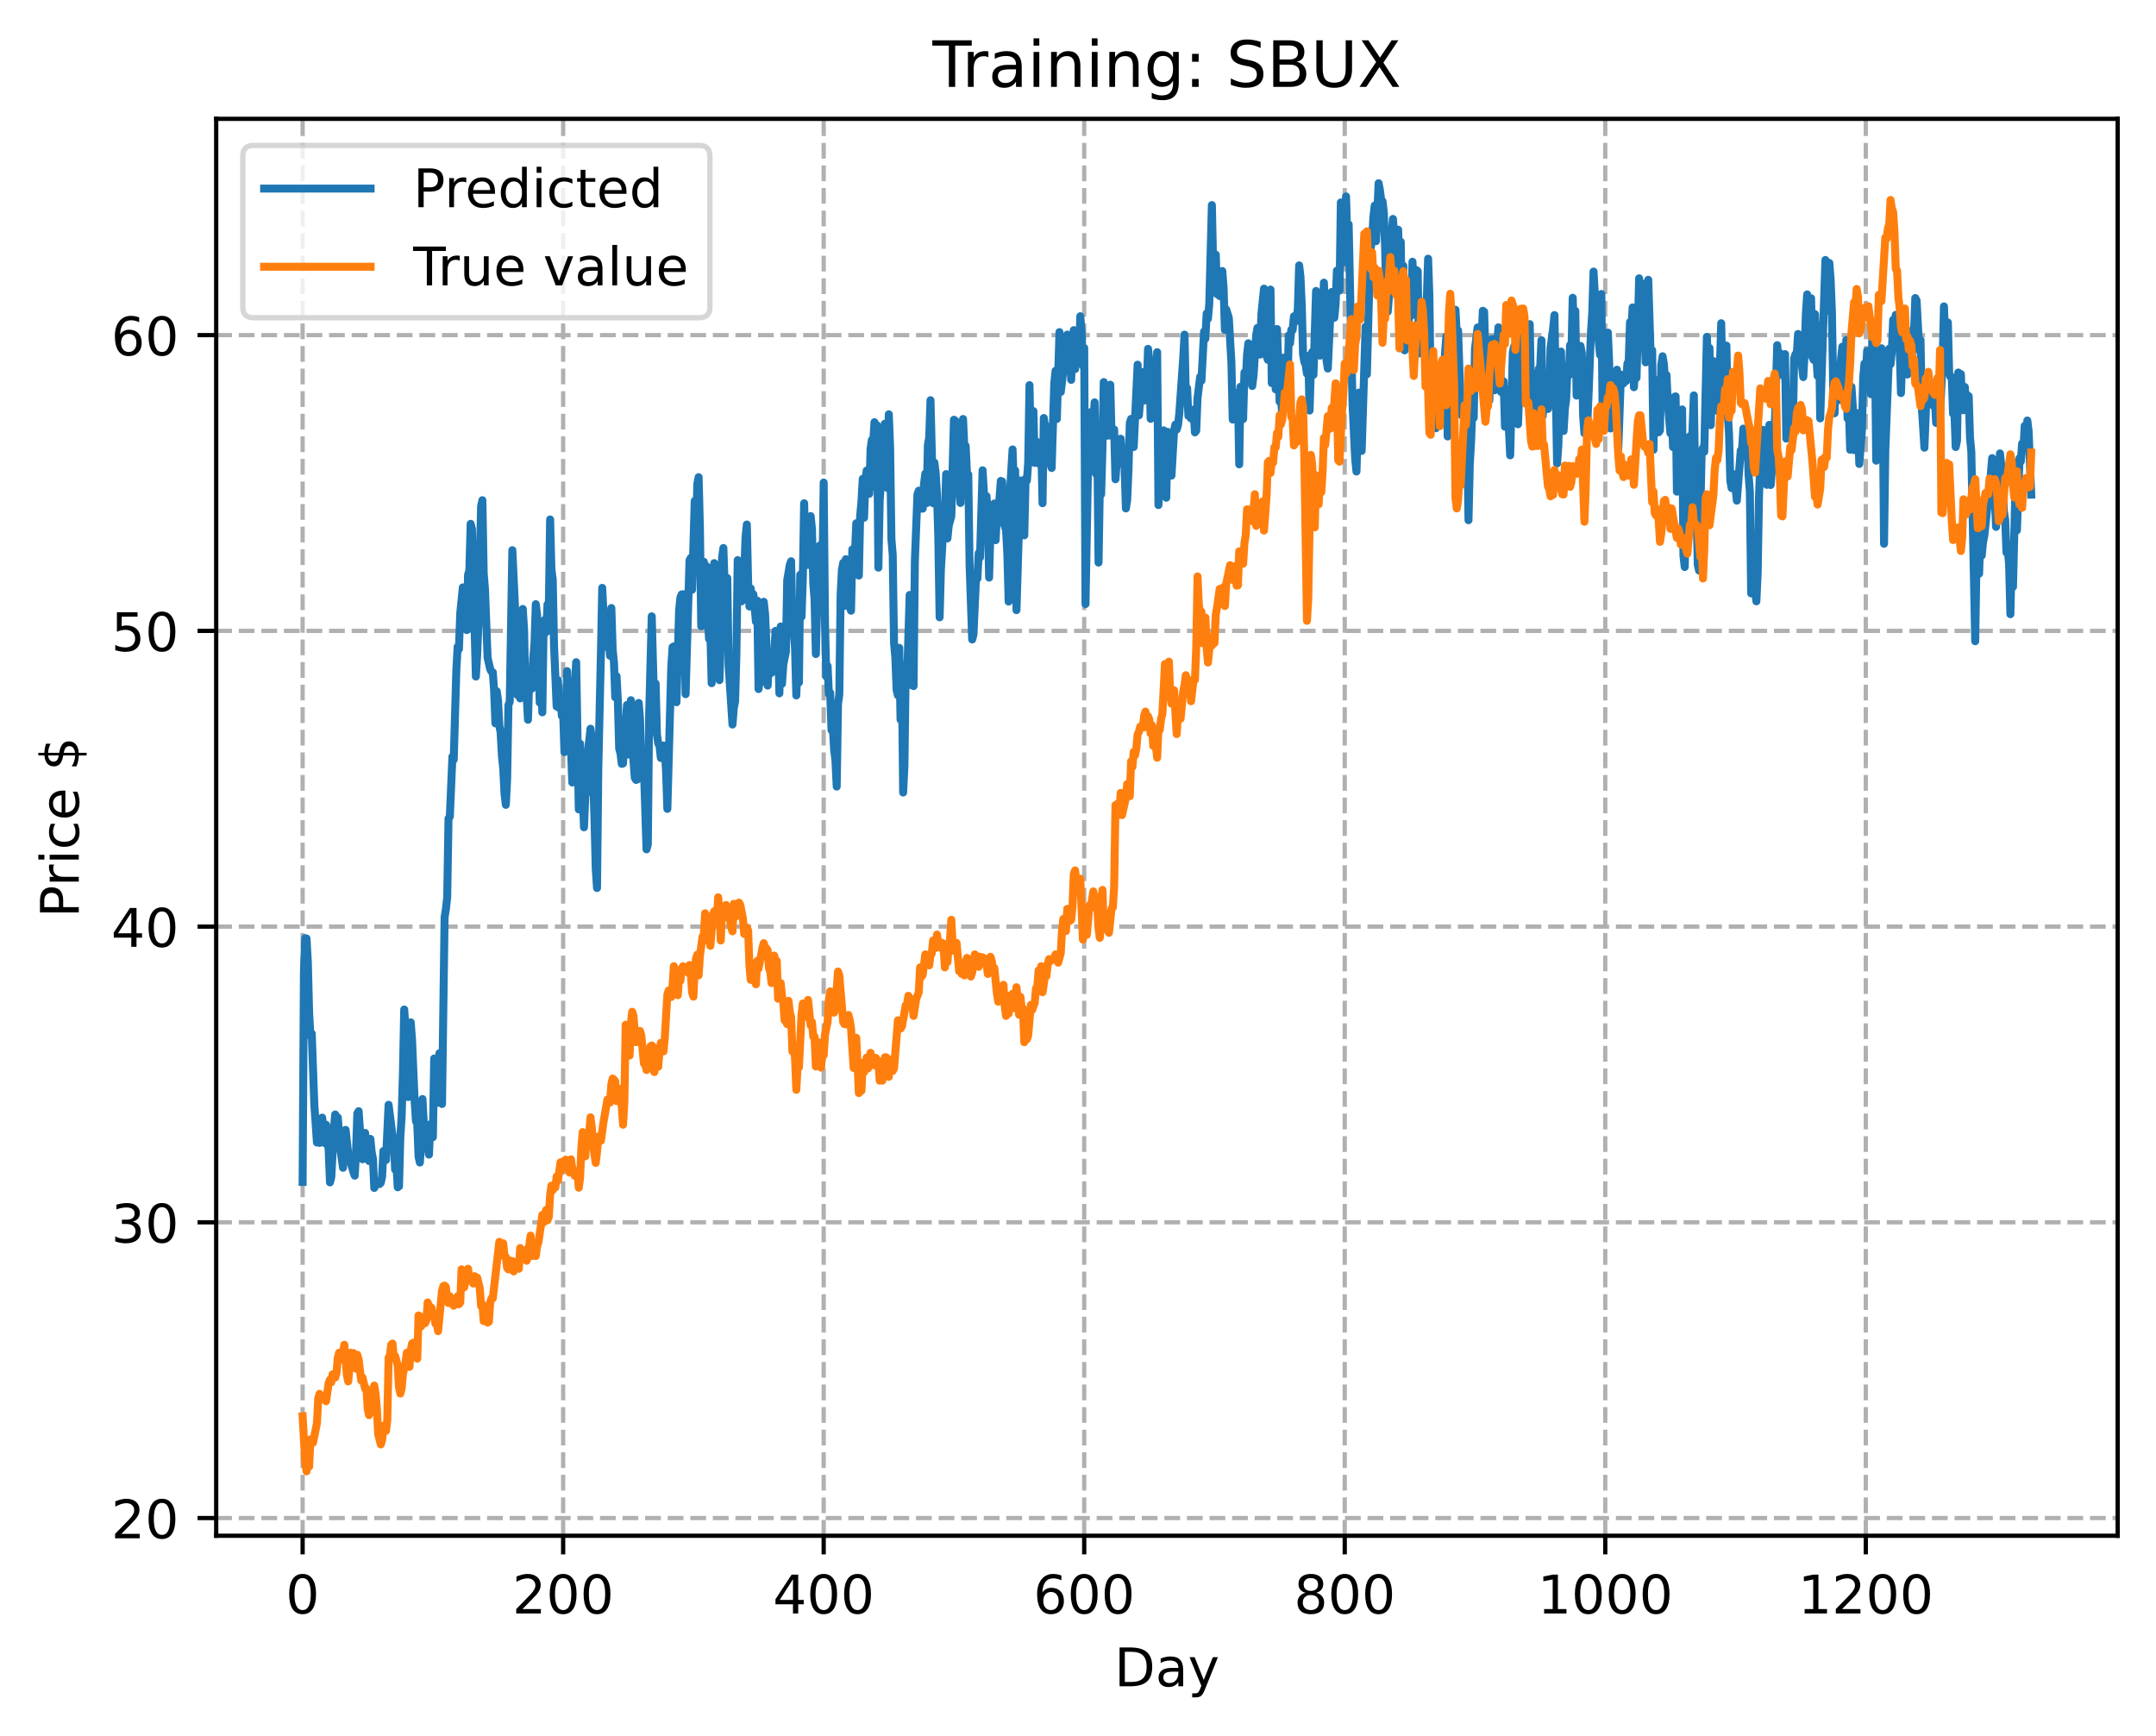 <?xml version="1.0" encoding="utf-8" standalone="no"?>
<!DOCTYPE svg PUBLIC "-//W3C//DTD SVG 1.1//EN"
  "http://www.w3.org/Graphics/SVG/1.1/DTD/svg11.dtd">
<!-- Created with matplotlib (https://matplotlib.org/) -->
<svg height="325.986pt" version="1.1" viewBox="0 0 404.923 325.986" width="404.923pt" xmlns="http://www.w3.org/2000/svg" xmlns:xlink="http://www.w3.org/1999/xlink">
 <defs>
  <style type="text/css">
*{stroke-linecap:butt;stroke-linejoin:round;}
  </style>
 </defs>
 <g id="figure_1">
  <g id="patch_1">
   <path d="M 0 325.986 
L 404.923 325.986 
L 404.923 0 
L 0 0 
z
" style="fill:#ffffff;"/>
  </g>
  <g id="axes_1">
   <g id="patch_2">
    <path d="M 40.603 288.43 
L 397.723 288.43 
L 397.723 22.318 
L 40.603 22.318 
z
" style="fill:#ffffff;"/>
   </g>
   <g id="matplotlib.axis_1">
    <g id="xtick_1">
     <g id="line2d_1">
      <path clip-path="url(#p995a4d3103)" d="M 56.836 288.43 
L 56.836 22.318 
" style="fill:none;stroke:#b0b0b0;stroke-dasharray:2.96,1.28;stroke-dashoffset:0;stroke-width:0.8;"/>
     </g>
     <g id="line2d_2">
      <defs>
       <path d="M 0 0 
L 0 3.5 
" id="meda74ea196" style="stroke:#000000;stroke-width:0.8;"/>
      </defs>
      <g>
       <use style="stroke:#000000;stroke-width:0.8;" x="56.836" xlink:href="#meda74ea196" y="288.43"/>
      </g>
     </g>
     <g id="text_1">
      <!-- 0 -->
      <defs>
       <path d="M 31.781 66.406 
Q 24.172 66.406 20.328 58.906 
Q 16.5 51.422 16.5 36.375 
Q 16.5 21.391 20.328 13.891 
Q 24.172 6.391 31.781 6.391 
Q 39.453 6.391 43.281 13.891 
Q 47.125 21.391 47.125 36.375 
Q 47.125 51.422 43.281 58.906 
Q 39.453 66.406 31.781 66.406 
z
M 31.781 74.219 
Q 44.047 74.219 50.516 64.516 
Q 56.984 54.828 56.984 36.375 
Q 56.984 17.969 50.516 8.266 
Q 44.047 -1.422 31.781 -1.422 
Q 19.531 -1.422 13.062 8.266 
Q 6.594 17.969 6.594 36.375 
Q 6.594 54.828 13.062 64.516 
Q 19.531 74.219 31.781 74.219 
z
" id="DejaVuSans-48"/>
      </defs>
      <g transform="translate(53.655 303.029)scale(0.1 -0.1)">
       <use xlink:href="#DejaVuSans-48"/>
      </g>
     </g>
    </g>
    <g id="xtick_2">
     <g id="line2d_3">
      <path clip-path="url(#p995a4d3103)" d="M 105.766 288.43 
L 105.766 22.318 
" style="fill:none;stroke:#b0b0b0;stroke-dasharray:2.96,1.28;stroke-dashoffset:0;stroke-width:0.8;"/>
     </g>
     <g id="line2d_4">
      <g>
       <use style="stroke:#000000;stroke-width:0.8;" x="105.766" xlink:href="#meda74ea196" y="288.43"/>
      </g>
     </g>
     <g id="text_2">
      <!-- 200 -->
      <defs>
       <path d="M 19.188 8.297 
L 53.609 8.297 
L 53.609 0 
L 7.328 0 
L 7.328 8.297 
Q 12.938 14.109 22.625 23.891 
Q 32.328 33.688 34.812 36.531 
Q 39.547 41.844 41.422 45.531 
Q 43.312 49.219 43.312 52.781 
Q 43.312 58.594 39.234 62.25 
Q 35.156 65.922 28.609 65.922 
Q 23.969 65.922 18.812 64.312 
Q 13.672 62.703 7.812 59.422 
L 7.812 69.391 
Q 13.766 71.781 18.938 73 
Q 24.125 74.219 28.422 74.219 
Q 39.75 74.219 46.484 68.547 
Q 53.219 62.891 53.219 53.422 
Q 53.219 48.922 51.531 44.891 
Q 49.859 40.875 45.406 35.406 
Q 44.188 33.984 37.641 27.219 
Q 31.109 20.453 19.188 8.297 
z
" id="DejaVuSans-50"/>
      </defs>
      <g transform="translate(96.223 303.029)scale(0.1 -0.1)">
       <use xlink:href="#DejaVuSans-50"/>
       <use x="63.623" xlink:href="#DejaVuSans-48"/>
       <use x="127.246" xlink:href="#DejaVuSans-48"/>
      </g>
     </g>
    </g>
    <g id="xtick_3">
     <g id="line2d_5">
      <path clip-path="url(#p995a4d3103)" d="M 154.697 288.43 
L 154.697 22.318 
" style="fill:none;stroke:#b0b0b0;stroke-dasharray:2.96,1.28;stroke-dashoffset:0;stroke-width:0.8;"/>
     </g>
     <g id="line2d_6">
      <g>
       <use style="stroke:#000000;stroke-width:0.8;" x="154.697" xlink:href="#meda74ea196" y="288.43"/>
      </g>
     </g>
     <g id="text_3">
      <!-- 400 -->
      <defs>
       <path d="M 37.797 64.312 
L 12.891 25.391 
L 37.797 25.391 
z
M 35.203 72.906 
L 47.609 72.906 
L 47.609 25.391 
L 58.016 25.391 
L 58.016 17.188 
L 47.609 17.188 
L 47.609 0 
L 37.797 0 
L 37.797 17.188 
L 4.891 17.188 
L 4.891 26.703 
z
" id="DejaVuSans-52"/>
      </defs>
      <g transform="translate(145.153 303.029)scale(0.1 -0.1)">
       <use xlink:href="#DejaVuSans-52"/>
       <use x="63.623" xlink:href="#DejaVuSans-48"/>
       <use x="127.246" xlink:href="#DejaVuSans-48"/>
      </g>
     </g>
    </g>
    <g id="xtick_4">
     <g id="line2d_7">
      <path clip-path="url(#p995a4d3103)" d="M 203.628 288.43 
L 203.628 22.318 
" style="fill:none;stroke:#b0b0b0;stroke-dasharray:2.96,1.28;stroke-dashoffset:0;stroke-width:0.8;"/>
     </g>
     <g id="line2d_8">
      <g>
       <use style="stroke:#000000;stroke-width:0.8;" x="203.628" xlink:href="#meda74ea196" y="288.43"/>
      </g>
     </g>
     <g id="text_4">
      <!-- 600 -->
      <defs>
       <path d="M 33.016 40.375 
Q 26.375 40.375 22.484 35.828 
Q 18.609 31.297 18.609 23.391 
Q 18.609 15.531 22.484 10.953 
Q 26.375 6.391 33.016 6.391 
Q 39.656 6.391 43.531 10.953 
Q 47.406 15.531 47.406 23.391 
Q 47.406 31.297 43.531 35.828 
Q 39.656 40.375 33.016 40.375 
z
M 52.594 71.297 
L 52.594 62.312 
Q 48.875 64.062 45.094 64.984 
Q 41.312 65.922 37.594 65.922 
Q 27.828 65.922 22.672 59.328 
Q 17.531 52.734 16.797 39.406 
Q 19.672 43.656 24.016 45.922 
Q 28.375 48.188 33.594 48.188 
Q 44.578 48.188 50.953 41.516 
Q 57.328 34.859 57.328 23.391 
Q 57.328 12.156 50.688 5.359 
Q 44.047 -1.422 33.016 -1.422 
Q 20.359 -1.422 13.672 8.266 
Q 6.984 17.969 6.984 36.375 
Q 6.984 53.656 15.188 63.938 
Q 23.391 74.219 37.203 74.219 
Q 40.922 74.219 44.703 73.484 
Q 48.484 72.75 52.594 71.297 
z
" id="DejaVuSans-54"/>
      </defs>
      <g transform="translate(194.084 303.029)scale(0.1 -0.1)">
       <use xlink:href="#DejaVuSans-54"/>
       <use x="63.623" xlink:href="#DejaVuSans-48"/>
       <use x="127.246" xlink:href="#DejaVuSans-48"/>
      </g>
     </g>
    </g>
    <g id="xtick_5">
     <g id="line2d_9">
      <path clip-path="url(#p995a4d3103)" d="M 252.558 288.43 
L 252.558 22.318 
" style="fill:none;stroke:#b0b0b0;stroke-dasharray:2.96,1.28;stroke-dashoffset:0;stroke-width:0.8;"/>
     </g>
     <g id="line2d_10">
      <g>
       <use style="stroke:#000000;stroke-width:0.8;" x="252.558" xlink:href="#meda74ea196" y="288.43"/>
      </g>
     </g>
     <g id="text_5">
      <!-- 800 -->
      <defs>
       <path d="M 31.781 34.625 
Q 24.75 34.625 20.719 30.859 
Q 16.703 27.094 16.703 20.516 
Q 16.703 13.922 20.719 10.156 
Q 24.75 6.391 31.781 6.391 
Q 38.812 6.391 42.859 10.172 
Q 46.922 13.969 46.922 20.516 
Q 46.922 27.094 42.891 30.859 
Q 38.875 34.625 31.781 34.625 
z
M 21.922 38.812 
Q 15.578 40.375 12.031 44.719 
Q 8.5 49.078 8.5 55.328 
Q 8.5 64.062 14.719 69.141 
Q 20.953 74.219 31.781 74.219 
Q 42.672 74.219 48.875 69.141 
Q 55.078 64.062 55.078 55.328 
Q 55.078 49.078 51.531 44.719 
Q 48 40.375 41.703 38.812 
Q 48.828 37.156 52.797 32.312 
Q 56.781 27.484 56.781 20.516 
Q 56.781 9.906 50.312 4.234 
Q 43.844 -1.422 31.781 -1.422 
Q 19.734 -1.422 13.25 4.234 
Q 6.781 9.906 6.781 20.516 
Q 6.781 27.484 10.781 32.312 
Q 14.797 37.156 21.922 38.812 
z
M 18.312 54.391 
Q 18.312 48.734 21.844 45.562 
Q 25.391 42.391 31.781 42.391 
Q 38.141 42.391 41.719 45.562 
Q 45.312 48.734 45.312 54.391 
Q 45.312 60.062 41.719 63.234 
Q 38.141 66.406 31.781 66.406 
Q 25.391 66.406 21.844 63.234 
Q 18.312 60.062 18.312 54.391 
z
" id="DejaVuSans-56"/>
      </defs>
      <g transform="translate(243.015 303.029)scale(0.1 -0.1)">
       <use xlink:href="#DejaVuSans-56"/>
       <use x="63.623" xlink:href="#DejaVuSans-48"/>
       <use x="127.246" xlink:href="#DejaVuSans-48"/>
      </g>
     </g>
    </g>
    <g id="xtick_6">
     <g id="line2d_11">
      <path clip-path="url(#p995a4d3103)" d="M 301.489 288.43 
L 301.489 22.318 
" style="fill:none;stroke:#b0b0b0;stroke-dasharray:2.96,1.28;stroke-dashoffset:0;stroke-width:0.8;"/>
     </g>
     <g id="line2d_12">
      <g>
       <use style="stroke:#000000;stroke-width:0.8;" x="301.489" xlink:href="#meda74ea196" y="288.43"/>
      </g>
     </g>
     <g id="text_6">
      <!-- 1000 -->
      <defs>
       <path d="M 12.406 8.297 
L 28.516 8.297 
L 28.516 63.922 
L 10.984 60.406 
L 10.984 69.391 
L 28.422 72.906 
L 38.281 72.906 
L 38.281 8.297 
L 54.391 8.297 
L 54.391 0 
L 12.406 0 
z
" id="DejaVuSans-49"/>
      </defs>
      <g transform="translate(288.764 303.029)scale(0.1 -0.1)">
       <use xlink:href="#DejaVuSans-49"/>
       <use x="63.623" xlink:href="#DejaVuSans-48"/>
       <use x="127.246" xlink:href="#DejaVuSans-48"/>
       <use x="190.869" xlink:href="#DejaVuSans-48"/>
      </g>
     </g>
    </g>
    <g id="xtick_7">
     <g id="line2d_13">
      <path clip-path="url(#p995a4d3103)" d="M 350.419 288.43 
L 350.419 22.318 
" style="fill:none;stroke:#b0b0b0;stroke-dasharray:2.96,1.28;stroke-dashoffset:0;stroke-width:0.8;"/>
     </g>
     <g id="line2d_14">
      <g>
       <use style="stroke:#000000;stroke-width:0.8;" x="350.419" xlink:href="#meda74ea196" y="288.43"/>
      </g>
     </g>
     <g id="text_7">
      <!-- 1200 -->
      <g transform="translate(337.694 303.029)scale(0.1 -0.1)">
       <use xlink:href="#DejaVuSans-49"/>
       <use x="63.623" xlink:href="#DejaVuSans-50"/>
       <use x="127.246" xlink:href="#DejaVuSans-48"/>
       <use x="190.869" xlink:href="#DejaVuSans-48"/>
      </g>
     </g>
    </g>
    <g id="text_8">
     <!-- Day -->
     <defs>
      <path d="M 19.672 64.797 
L 19.672 8.109 
L 31.594 8.109 
Q 46.688 8.109 53.688 14.938 
Q 60.688 21.781 60.688 36.531 
Q 60.688 51.172 53.688 57.984 
Q 46.688 64.797 31.594 64.797 
z
M 9.812 72.906 
L 30.078 72.906 
Q 51.266 72.906 61.172 64.094 
Q 71.094 55.281 71.094 36.531 
Q 71.094 17.672 61.125 8.828 
Q 51.172 0 30.078 0 
L 9.812 0 
z
" id="DejaVuSans-68"/>
      <path d="M 34.281 27.484 
Q 23.391 27.484 19.188 25 
Q 14.984 22.516 14.984 16.5 
Q 14.984 11.719 18.141 8.906 
Q 21.297 6.109 26.703 6.109 
Q 34.188 6.109 38.703 11.406 
Q 43.219 16.703 43.219 25.484 
L 43.219 27.484 
z
M 52.203 31.203 
L 52.203 0 
L 43.219 0 
L 43.219 8.297 
Q 40.141 3.328 35.547 0.953 
Q 30.953 -1.422 24.312 -1.422 
Q 15.922 -1.422 10.953 3.297 
Q 6 8.016 6 15.922 
Q 6 25.141 12.172 29.828 
Q 18.359 34.516 30.609 34.516 
L 43.219 34.516 
L 43.219 35.406 
Q 43.219 41.609 39.141 45 
Q 35.062 48.391 27.688 48.391 
Q 23 48.391 18.547 47.266 
Q 14.109 46.141 10.016 43.891 
L 10.016 52.203 
Q 14.938 54.109 19.578 55.047 
Q 24.219 56 28.609 56 
Q 40.484 56 46.344 49.844 
Q 52.203 43.703 52.203 31.203 
z
" id="DejaVuSans-97"/>
      <path d="M 32.172 -5.078 
Q 28.375 -14.844 24.75 -17.812 
Q 21.141 -20.797 15.094 -20.797 
L 7.906 -20.797 
L 7.906 -13.281 
L 13.188 -13.281 
Q 16.891 -13.281 18.938 -11.516 
Q 21 -9.766 23.484 -3.219 
L 25.094 0.875 
L 2.984 54.688 
L 12.5 54.688 
L 29.594 11.922 
L 46.688 54.688 
L 56.203 54.688 
z
" id="DejaVuSans-121"/>
     </defs>
     <g transform="translate(209.29 316.707)scale(0.1 -0.1)">
      <use xlink:href="#DejaVuSans-68"/>
      <use x="77.002" xlink:href="#DejaVuSans-97"/>
      <use x="138.281" xlink:href="#DejaVuSans-121"/>
     </g>
    </g>
   </g>
   <g id="matplotlib.axis_2">
    <g id="ytick_1">
     <g id="line2d_15">
      <path clip-path="url(#p995a4d3103)" d="M 40.603 285.11 
L 397.723 285.11 
" style="fill:none;stroke:#b0b0b0;stroke-dasharray:2.96,1.28;stroke-dashoffset:0;stroke-width:0.8;"/>
     </g>
     <g id="line2d_16">
      <defs>
       <path d="M 0 0 
L -3.5 0 
" id="mf164449dd3" style="stroke:#000000;stroke-width:0.8;"/>
      </defs>
      <g>
       <use style="stroke:#000000;stroke-width:0.8;" x="40.603" xlink:href="#mf164449dd3" y="285.11"/>
      </g>
     </g>
     <g id="text_9">
      <!-- 20 -->
      <g transform="translate(20.878 288.909)scale(0.1 -0.1)">
       <use xlink:href="#DejaVuSans-50"/>
       <use x="63.623" xlink:href="#DejaVuSans-48"/>
      </g>
     </g>
    </g>
    <g id="ytick_2">
     <g id="line2d_17">
      <path clip-path="url(#p995a4d3103)" d="M 40.603 229.568 
L 397.723 229.568 
" style="fill:none;stroke:#b0b0b0;stroke-dasharray:2.96,1.28;stroke-dashoffset:0;stroke-width:0.8;"/>
     </g>
     <g id="line2d_18">
      <g>
       <use style="stroke:#000000;stroke-width:0.8;" x="40.603" xlink:href="#mf164449dd3" y="229.568"/>
      </g>
     </g>
     <g id="text_10">
      <!-- 30 -->
      <defs>
       <path d="M 40.578 39.312 
Q 47.656 37.797 51.625 33 
Q 55.609 28.219 55.609 21.188 
Q 55.609 10.406 48.188 4.484 
Q 40.766 -1.422 27.094 -1.422 
Q 22.516 -1.422 17.656 -0.516 
Q 12.797 0.391 7.625 2.203 
L 7.625 11.719 
Q 11.719 9.328 16.594 8.109 
Q 21.484 6.891 26.812 6.891 
Q 36.078 6.891 40.938 10.547 
Q 45.797 14.203 45.797 21.188 
Q 45.797 27.641 41.281 31.266 
Q 36.766 34.906 28.719 34.906 
L 20.219 34.906 
L 20.219 43.016 
L 29.109 43.016 
Q 36.375 43.016 40.234 45.922 
Q 44.094 48.828 44.094 54.297 
Q 44.094 59.906 40.109 62.906 
Q 36.141 65.922 28.719 65.922 
Q 24.656 65.922 20.016 65.031 
Q 15.375 64.156 9.812 62.312 
L 9.812 71.094 
Q 15.438 72.656 20.344 73.438 
Q 25.25 74.219 29.594 74.219 
Q 40.828 74.219 47.359 69.109 
Q 53.906 64.016 53.906 55.328 
Q 53.906 49.266 50.438 45.094 
Q 46.969 40.922 40.578 39.312 
z
" id="DejaVuSans-51"/>
      </defs>
      <g transform="translate(20.878 233.367)scale(0.1 -0.1)">
       <use xlink:href="#DejaVuSans-51"/>
       <use x="63.623" xlink:href="#DejaVuSans-48"/>
      </g>
     </g>
    </g>
    <g id="ytick_3">
     <g id="line2d_19">
      <path clip-path="url(#p995a4d3103)" d="M 40.603 174.026 
L 397.723 174.026 
" style="fill:none;stroke:#b0b0b0;stroke-dasharray:2.96,1.28;stroke-dashoffset:0;stroke-width:0.8;"/>
     </g>
     <g id="line2d_20">
      <g>
       <use style="stroke:#000000;stroke-width:0.8;" x="40.603" xlink:href="#mf164449dd3" y="174.026"/>
      </g>
     </g>
     <g id="text_11">
      <!-- 40 -->
      <g transform="translate(20.878 177.825)scale(0.1 -0.1)">
       <use xlink:href="#DejaVuSans-52"/>
       <use x="63.623" xlink:href="#DejaVuSans-48"/>
      </g>
     </g>
    </g>
    <g id="ytick_4">
     <g id="line2d_21">
      <path clip-path="url(#p995a4d3103)" d="M 40.603 118.484 
L 397.723 118.484 
" style="fill:none;stroke:#b0b0b0;stroke-dasharray:2.96,1.28;stroke-dashoffset:0;stroke-width:0.8;"/>
     </g>
     <g id="line2d_22">
      <g>
       <use style="stroke:#000000;stroke-width:0.8;" x="40.603" xlink:href="#mf164449dd3" y="118.484"/>
      </g>
     </g>
     <g id="text_12">
      <!-- 50 -->
      <defs>
       <path d="M 10.797 72.906 
L 49.516 72.906 
L 49.516 64.594 
L 19.828 64.594 
L 19.828 46.734 
Q 21.969 47.469 24.109 47.828 
Q 26.266 48.188 28.422 48.188 
Q 40.625 48.188 47.75 41.5 
Q 54.891 34.812 54.891 23.391 
Q 54.891 11.625 47.562 5.094 
Q 40.234 -1.422 26.906 -1.422 
Q 22.312 -1.422 17.547 -0.641 
Q 12.797 0.141 7.719 1.703 
L 7.719 11.625 
Q 12.109 9.234 16.797 8.062 
Q 21.484 6.891 26.703 6.891 
Q 35.156 6.891 40.078 11.328 
Q 45.016 15.766 45.016 23.391 
Q 45.016 31 40.078 35.438 
Q 35.156 39.891 26.703 39.891 
Q 22.75 39.891 18.812 39.016 
Q 14.891 38.141 10.797 36.281 
z
" id="DejaVuSans-53"/>
      </defs>
      <g transform="translate(20.878 122.283)scale(0.1 -0.1)">
       <use xlink:href="#DejaVuSans-53"/>
       <use x="63.623" xlink:href="#DejaVuSans-48"/>
      </g>
     </g>
    </g>
    <g id="ytick_5">
     <g id="line2d_23">
      <path clip-path="url(#p995a4d3103)" d="M 40.603 62.942 
L 397.723 62.942 
" style="fill:none;stroke:#b0b0b0;stroke-dasharray:2.96,1.28;stroke-dashoffset:0;stroke-width:0.8;"/>
     </g>
     <g id="line2d_24">
      <g>
       <use style="stroke:#000000;stroke-width:0.8;" x="40.603" xlink:href="#mf164449dd3" y="62.942"/>
      </g>
     </g>
     <g id="text_13">
      <!-- 60 -->
      <g transform="translate(20.878 66.741)scale(0.1 -0.1)">
       <use xlink:href="#DejaVuSans-54"/>
       <use x="63.623" xlink:href="#DejaVuSans-48"/>
      </g>
     </g>
    </g>
    <g id="text_14">
     <!-- Price $ -->
     <defs>
      <path d="M 19.672 64.797 
L 19.672 37.406 
L 32.078 37.406 
Q 38.969 37.406 42.719 40.969 
Q 46.484 44.531 46.484 51.125 
Q 46.484 57.672 42.719 61.234 
Q 38.969 64.797 32.078 64.797 
z
M 9.812 72.906 
L 32.078 72.906 
Q 44.344 72.906 50.609 67.359 
Q 56.891 61.812 56.891 51.125 
Q 56.891 40.328 50.609 34.812 
Q 44.344 29.297 32.078 29.297 
L 19.672 29.297 
L 19.672 0 
L 9.812 0 
z
" id="DejaVuSans-80"/>
      <path d="M 41.109 46.297 
Q 39.594 47.172 37.812 47.578 
Q 36.031 48 33.891 48 
Q 26.266 48 22.188 43.047 
Q 18.109 38.094 18.109 28.812 
L 18.109 0 
L 9.078 0 
L 9.078 54.688 
L 18.109 54.688 
L 18.109 46.188 
Q 20.953 51.172 25.484 53.578 
Q 30.031 56 36.531 56 
Q 37.453 56 38.578 55.875 
Q 39.703 55.766 41.062 55.516 
z
" id="DejaVuSans-114"/>
      <path d="M 9.422 54.688 
L 18.406 54.688 
L 18.406 0 
L 9.422 0 
z
M 9.422 75.984 
L 18.406 75.984 
L 18.406 64.594 
L 9.422 64.594 
z
" id="DejaVuSans-105"/>
      <path d="M 48.781 52.594 
L 48.781 44.188 
Q 44.969 46.297 41.141 47.344 
Q 37.312 48.391 33.406 48.391 
Q 24.656 48.391 19.812 42.844 
Q 14.984 37.312 14.984 27.297 
Q 14.984 17.281 19.812 11.734 
Q 24.656 6.203 33.406 6.203 
Q 37.312 6.203 41.141 7.25 
Q 44.969 8.297 48.781 10.406 
L 48.781 2.094 
Q 45.016 0.344 40.984 -0.531 
Q 36.969 -1.422 32.422 -1.422 
Q 20.062 -1.422 12.781 6.344 
Q 5.516 14.109 5.516 27.297 
Q 5.516 40.672 12.859 48.328 
Q 20.219 56 33.016 56 
Q 37.156 56 41.109 55.141 
Q 45.062 54.297 48.781 52.594 
z
" id="DejaVuSans-99"/>
      <path d="M 56.203 29.594 
L 56.203 25.203 
L 14.891 25.203 
Q 15.484 15.922 20.484 11.062 
Q 25.484 6.203 34.422 6.203 
Q 39.594 6.203 44.453 7.469 
Q 49.312 8.734 54.109 11.281 
L 54.109 2.781 
Q 49.266 0.734 44.188 -0.344 
Q 39.109 -1.422 33.891 -1.422 
Q 20.797 -1.422 13.156 6.188 
Q 5.516 13.812 5.516 26.812 
Q 5.516 40.234 12.766 48.109 
Q 20.016 56 32.328 56 
Q 43.359 56 49.781 48.891 
Q 56.203 41.797 56.203 29.594 
z
M 47.219 32.234 
Q 47.125 39.594 43.094 43.984 
Q 39.062 48.391 32.422 48.391 
Q 24.906 48.391 20.391 44.141 
Q 15.875 39.891 15.188 32.172 
z
" id="DejaVuSans-101"/>
      <path id="DejaVuSans-32"/>
      <path d="M 33.797 -14.703 
L 28.906 -14.703 
L 28.859 0 
Q 23.734 0.094 18.609 1.188 
Q 13.484 2.297 8.297 4.5 
L 8.297 13.281 
Q 13.281 10.156 18.375 8.562 
Q 23.484 6.984 28.906 6.938 
L 28.906 29.203 
Q 18.109 30.953 13.203 35.156 
Q 8.297 39.359 8.297 46.688 
Q 8.297 54.641 13.625 59.219 
Q 18.953 63.812 28.906 64.5 
L 28.906 75.984 
L 33.797 75.984 
L 33.797 64.656 
Q 38.328 64.453 42.578 63.688 
Q 46.828 62.938 50.875 61.625 
L 50.875 53.078 
Q 46.828 55.125 42.547 56.25 
Q 38.281 57.375 33.797 57.562 
L 33.797 36.719 
Q 44.875 35.016 50.094 30.609 
Q 55.328 26.219 55.328 18.609 
Q 55.328 10.359 49.781 5.594 
Q 44.234 0.828 33.797 0.094 
z
M 28.906 37.594 
L 28.906 57.625 
Q 23.25 56.984 20.266 54.391 
Q 17.281 51.812 17.281 47.516 
Q 17.281 43.312 20.031 40.969 
Q 22.797 38.625 28.906 37.594 
z
M 33.797 28.219 
L 33.797 7.078 
Q 39.984 7.906 43.141 10.594 
Q 46.297 13.281 46.297 17.672 
Q 46.297 21.969 43.281 24.5 
Q 40.281 27.047 33.797 28.219 
z
" id="DejaVuSans-36"/>
     </defs>
     <g transform="translate(14.798 172.342)rotate(-90)scale(0.1 -0.1)">
      <use xlink:href="#DejaVuSans-80"/>
      <use x="58.553" xlink:href="#DejaVuSans-114"/>
      <use x="99.666" xlink:href="#DejaVuSans-105"/>
      <use x="127.449" xlink:href="#DejaVuSans-99"/>
      <use x="182.43" xlink:href="#DejaVuSans-101"/>
      <use x="243.953" xlink:href="#DejaVuSans-32"/>
      <use x="275.74" xlink:href="#DejaVuSans-36"/>
     </g>
    </g>
   </g>
   <g id="line2d_25">
    <path clip-path="url(#p995a4d3103)" d="M 56.836 221.977 
L 57.081 182.663 
L 57.325 176.201 
L 57.57 176.264 
L 57.814 180.615 
L 58.059 190.285 
L 58.304 194.57 
L 58.548 194.115 
L 59.038 207.568 
L 59.527 214.581 
L 59.772 211.62 
L 60.016 214.654 
L 60.506 209.906 
L 60.995 214.687 
L 61.24 211.231 
L 61.729 216.038 
L 61.974 222.071 
L 62.218 221.078 
L 62.708 212.009 
L 62.952 209.317 
L 63.197 212.624 
L 63.441 209.874 
L 63.931 215.824 
L 64.42 219.326 
L 64.909 212.207 
L 65.399 216.704 
L 66.377 220.128 
L 66.622 220.806 
L 66.867 216.395 
L 67.111 209.124 
L 67.356 208.694 
L 67.845 215.673 
L 68.09 217.727 
L 68.335 214.302 
L 68.579 212.783 
L 68.824 215.954 
L 69.069 217.529 
L 69.313 218.061 
L 69.558 213.903 
L 69.802 216.381 
L 70.047 217.619 
L 70.292 223.112 
L 70.536 222.545 
L 70.781 222.321 
L 71.27 222.388 
L 71.515 222.14 
L 71.76 221.018 
L 72.004 216.182 
L 72.249 217.409 
L 72.494 217.87 
L 72.983 207.497 
L 73.717 213.369 
L 73.962 214.188 
L 74.206 219.652 
L 74.451 218.682 
L 74.696 222.986 
L 74.94 222.806 
L 75.185 213.548 
L 75.429 209.758 
L 75.674 201.638 
L 75.919 189.601 
L 76.163 193.415 
L 76.408 192.056 
L 76.653 206.039 
L 76.897 201.242 
L 77.142 192.009 
L 77.387 195.323 
L 77.876 206.831 
L 78.121 210.596 
L 78.365 211.007 
L 78.61 217.24 
L 78.855 218.34 
L 79.099 214.753 
L 79.344 206.41 
L 79.589 210.914 
L 79.833 212.357 
L 80.078 212.954 
L 80.567 216.849 
L 80.812 211.148 
L 81.056 211.809 
L 81.301 213.573 
L 81.546 198.804 
L 81.79 206.027 
L 82.035 207.148 
L 82.28 200.854 
L 82.524 197.81 
L 82.769 206.284 
L 83.014 207.344 
L 83.503 172.228 
L 83.748 170.749 
L 83.992 168.49 
L 84.237 153.711 
L 84.482 153.387 
L 84.971 142.1 
L 85.216 142.66 
L 85.705 125.842 
L 85.95 121.464 
L 86.194 121.925 
L 86.439 115.161 
L 86.928 110.319 
L 87.173 112.719 
L 87.417 116.782 
L 87.662 118.334 
L 87.907 107.932 
L 88.151 107.149 
L 88.396 98.383 
L 88.641 99.38 
L 89.375 127.063 
L 89.619 123.021 
L 89.864 116.591 
L 90.353 95.076 
L 90.598 93.944 
L 90.843 107.615 
L 91.087 110.731 
L 91.577 123.543 
L 92.066 125.679 
L 92.311 126.15 
L 92.555 126.268 
L 92.8 129.685 
L 93.044 135.858 
L 93.289 129.816 
L 93.534 131.553 
L 93.778 136.282 
L 94.023 137.551 
L 94.268 141.954 
L 94.512 144.304 
L 94.757 149.136 
L 95.002 151.159 
L 95.246 146.321 
L 95.491 132.401 
L 95.736 131.785 
L 96.225 103.334 
L 96.714 113.701 
L 96.959 126.835 
L 97.204 130.552 
L 97.448 129.176 
L 97.693 131.173 
L 97.938 116.496 
L 98.182 114.374 
L 98.427 118.239 
L 98.672 129.699 
L 98.916 130.705 
L 99.161 135.179 
L 99.405 127.033 
L 99.895 129.343 
L 100.139 123.686 
L 100.384 120.837 
L 100.629 113.473 
L 100.873 115.545 
L 101.118 121.021 
L 101.363 131.957 
L 101.607 123.612 
L 101.852 133.789 
L 102.097 117.531 
L 102.341 116.381 
L 102.586 118.72 
L 102.831 113.499 
L 103.075 114.141 
L 103.32 97.56 
L 103.565 106.978 
L 103.809 108.839 
L 104.054 121.238 
L 104.543 132.692 
L 104.788 127.737 
L 105.032 132.966 
L 105.277 130.762 
L 105.522 134.455 
L 105.766 133.846 
L 106.011 141.253 
L 106.256 139.198 
L 106.5 126.042 
L 106.745 136.107 
L 106.99 139.948 
L 107.234 140.412 
L 107.479 146.963 
L 107.724 130.804 
L 107.968 128.7 
L 108.213 124.369 
L 108.702 152.02 
L 108.947 139.669 
L 109.192 147.083 
L 109.436 148.754 
L 109.681 155.377 
L 109.926 149.492 
L 110.17 148.653 
L 110.415 141.351 
L 110.904 136.867 
L 111.149 138.881 
L 111.638 153.318 
L 111.883 163.048 
L 112.127 166.786 
L 112.372 144.096 
L 112.861 122.623 
L 113.106 110.409 
L 113.351 115.409 
L 113.595 116.684 
L 113.84 119.902 
L 114.085 121.606 
L 114.329 119.865 
L 114.574 123.158 
L 114.819 114.193 
L 115.063 121.982 
L 115.308 124.373 
L 115.553 130.965 
L 115.797 126.987 
L 116.042 131.657 
L 116.287 140.604 
L 116.531 141.48 
L 116.776 143.463 
L 117.02 143.387 
L 117.265 135.609 
L 117.51 136.689 
L 117.754 132.402 
L 117.999 141.72 
L 118.488 131.51 
L 118.733 139.633 
L 119.222 146.095 
L 119.467 146.482 
L 119.712 146.383 
L 119.956 132.019 
L 120.201 134.995 
L 120.446 143.764 
L 120.69 143.714 
L 120.935 144.299 
L 121.424 159.519 
L 121.669 158.594 
L 121.914 134.469 
L 122.403 115.755 
L 122.892 133.821 
L 123.137 128.387 
L 123.381 137.925 
L 123.626 139.622 
L 123.871 140.135 
L 124.115 142.363 
L 124.36 141.513 
L 124.605 140.023 
L 124.849 140.928 
L 125.094 144.857 
L 125.339 151.919 
L 126.073 125.242 
L 126.317 121.534 
L 126.562 121.399 
L 127.051 131.886 
L 127.541 114.612 
L 127.785 112.217 
L 128.03 111.639 
L 128.275 111.598 
L 128.519 115.345 
L 128.764 130.373 
L 129.498 105.253 
L 129.742 104.776 
L 129.987 110.765 
L 130.476 94.075 
L 130.721 100.831 
L 130.966 90.88 
L 131.21 89.622 
L 131.455 99.311 
L 131.7 117.602 
L 132.189 105.511 
L 132.434 108.874 
L 132.678 106.328 
L 132.923 116.131 
L 133.168 120.007 
L 133.412 118.734 
L 133.657 128.31 
L 133.902 111.603 
L 134.146 105.761 
L 134.391 117.051 
L 134.636 111.852 
L 134.88 116.014 
L 135.125 127.741 
L 135.369 119.753 
L 135.614 104.737 
L 135.859 102.92 
L 136.103 110.28 
L 136.348 109.938 
L 136.593 108.565 
L 136.837 124.876 
L 137.571 136.077 
L 137.816 132.955 
L 138.061 131.748 
L 138.305 122.791 
L 138.55 105.199 
L 138.795 106.336 
L 139.039 111.168 
L 139.284 112.939 
L 139.773 107.9 
L 140.018 100.97 
L 140.263 98.514 
L 140.507 109.371 
L 140.752 113.907 
L 140.996 110.512 
L 141.241 113.187 
L 141.486 111.604 
L 141.975 116.758 
L 142.22 112.805 
L 142.464 129.414 
L 142.709 127.747 
L 142.954 128.131 
L 143.443 113.024 
L 143.688 115.274 
L 143.932 120.69 
L 144.177 128.765 
L 144.422 123.157 
L 144.666 126.511 
L 144.911 126.338 
L 145.4 123.337 
L 145.645 118.491 
L 145.89 118.719 
L 146.134 120.579 
L 146.379 130.221 
L 146.624 117.666 
L 146.868 128.433 
L 147.113 124.836 
L 147.602 122.388 
L 147.847 108.975 
L 148.336 106.073 
L 148.581 105.411 
L 148.825 117.3 
L 149.07 118.547 
L 149.315 121.638 
L 149.559 130.613 
L 149.804 123.013 
L 150.049 128.183 
L 150.293 107.934 
L 150.538 115.833 
L 150.783 108.477 
L 151.027 94.522 
L 151.272 104.469 
L 151.517 100.978 
L 151.761 106.099 
L 152.006 102.372 
L 152.251 96.927 
L 152.495 99.365 
L 152.74 109.588 
L 152.984 112.588 
L 153.229 122.837 
L 153.718 103.936 
L 153.963 102.459 
L 154.208 107.256 
L 154.452 108.464 
L 154.697 90.631 
L 154.942 116.91 
L 155.186 127.058 
L 155.431 125.069 
L 155.676 130.369 
L 155.92 130.13 
L 156.165 137.12 
L 156.41 136.477 
L 156.654 140.759 
L 156.899 142.739 
L 157.144 147.727 
L 157.388 132.285 
L 157.633 130.43 
L 157.878 111.73 
L 158.122 107.023 
L 158.367 105.703 
L 158.612 113.788 
L 158.856 105.023 
L 159.101 112.191 
L 159.345 108.316 
L 159.59 113.967 
L 159.835 114.7 
L 160.079 103.185 
L 160.324 106.196 
L 160.569 104.126 
L 160.813 98.276 
L 161.303 108.1 
L 161.547 96.892 
L 161.792 94.215 
L 162.037 89.93 
L 162.281 97.236 
L 162.526 90.326 
L 162.771 88.373 
L 163.015 89.26 
L 163.26 92.742 
L 163.505 84.31 
L 163.749 82.612 
L 163.994 83.181 
L 164.239 79.298 
L 164.483 91.532 
L 164.728 79.889 
L 164.972 106.611 
L 165.217 93.984 
L 165.706 87.207 
L 165.951 88.004 
L 166.196 79.57 
L 166.44 82.874 
L 166.685 91.666 
L 166.93 77.811 
L 167.174 84.063 
L 167.419 101.208 
L 167.664 104.212 
L 167.908 120.718 
L 168.153 123.49 
L 168.398 129.584 
L 168.642 130.605 
L 168.887 121.681 
L 169.132 135.157 
L 169.376 126.187 
L 169.621 148.844 
L 169.866 143.783 
L 170.11 124.879 
L 170.355 127.823 
L 170.844 111.741 
L 171.089 128.654 
L 171.333 116.851 
L 171.578 128.854 
L 171.823 105.335 
L 172.312 92.818 
L 172.557 92.157 
L 172.801 95.571 
L 173.046 95.006 
L 173.291 95.531 
L 173.535 90.988 
L 173.78 88.952 
L 174.025 94.501 
L 174.269 83.577 
L 174.514 82.192 
L 174.759 75.168 
L 175.248 94.519 
L 175.493 86.889 
L 175.737 88.942 
L 175.982 92.806 
L 176.227 101 
L 176.471 115.944 
L 176.716 106.919 
L 176.96 102.741 
L 177.205 96.195 
L 177.45 97.712 
L 177.694 89.039 
L 177.939 101.122 
L 178.184 98.706 
L 178.673 96.948 
L 179.162 78.835 
L 179.407 79.005 
L 179.652 88.432 
L 179.896 90.493 
L 180.141 91.538 
L 180.386 94.466 
L 180.875 78.694 
L 181.12 84.219 
L 181.364 83.752 
L 181.609 88.909 
L 181.854 89.115 
L 182.098 105.999 
L 182.588 120.102 
L 182.832 119.143 
L 183.321 108.208 
L 183.566 108.666 
L 183.811 103.885 
L 184.055 104.704 
L 184.545 88.325 
L 185.034 96.703 
L 185.279 93.184 
L 185.523 96.464 
L 185.768 108.479 
L 186.013 99.642 
L 186.257 98.425 
L 186.502 97.928 
L 186.747 94.564 
L 186.991 101.455 
L 187.236 96.636 
L 187.481 96.638 
L 187.97 90.317 
L 188.215 90.425 
L 188.459 98.078 
L 188.948 99.531 
L 189.193 104.047 
L 189.438 112.986 
L 189.682 92.504 
L 190.172 84.413 
L 190.416 91.507 
L 190.661 88.346 
L 190.906 114.593 
L 191.64 90.235 
L 191.884 93.643 
L 192.129 98.618 
L 192.374 100.544 
L 192.618 89.899 
L 192.863 90.275 
L 193.108 86.92 
L 193.352 72.335 
L 193.597 84.84 
L 193.842 82.452 
L 194.086 77.211 
L 194.331 86.937 
L 194.575 82.856 
L 194.82 85.781 
L 195.065 87.042 
L 195.554 83.285 
L 195.799 94.514 
L 196.043 78.504 
L 196.288 80.393 
L 196.533 80.041 
L 196.777 84.406 
L 197.022 85.375 
L 197.267 87.053 
L 197.511 87.893 
L 198.001 71.998 
L 198.245 69.635 
L 198.49 78.688 
L 198.979 62.373 
L 199.224 73.616 
L 199.958 67.532 
L 200.203 69.454 
L 200.447 62.846 
L 200.692 65.922 
L 200.936 63.854 
L 201.181 71.344 
L 201.426 64.379 
L 201.67 62.005 
L 201.915 69.327 
L 202.16 65.518 
L 202.404 64.603 
L 202.649 67.168 
L 202.894 59.39 
L 203.138 62.461 
L 203.383 68.705 
L 203.628 65.351 
L 203.872 113.446 
L 204.362 86.907 
L 204.606 79.738 
L 204.851 77.397 
L 205.096 77.592 
L 205.34 79.09 
L 205.585 75.563 
L 205.83 88.991 
L 206.074 82.218 
L 206.319 105.66 
L 206.563 91.242 
L 206.808 92.847 
L 207.053 84.272 
L 207.297 71.763 
L 207.542 77.289 
L 207.787 74.873 
L 208.031 81.826 
L 208.521 72.251 
L 208.765 81.848 
L 209.01 80.927 
L 209.255 80.674 
L 209.499 90.008 
L 209.744 86.631 
L 209.989 85.133 
L 210.233 85.011 
L 210.478 82.402 
L 210.723 86.009 
L 210.967 86.662 
L 211.212 87.805 
L 211.457 95.493 
L 211.701 93.897 
L 211.946 88.136 
L 212.191 79.461 
L 212.435 78.678 
L 212.68 83.037 
L 212.924 83.951 
L 213.658 68.491 
L 213.903 78.014 
L 214.148 74.902 
L 214.392 74.841 
L 214.637 69.873 
L 214.882 75.241 
L 215.126 71.386 
L 215.371 72.805 
L 215.616 65.521 
L 215.86 67.831 
L 216.105 78.662 
L 216.35 69.256 
L 216.594 70.602 
L 216.839 69.207 
L 217.084 71.859 
L 217.328 66.145 
L 217.573 94.858 
L 217.818 89.468 
L 218.062 90.272 
L 218.307 80.939 
L 218.551 80.828 
L 218.796 91.685 
L 219.041 93.48 
L 219.285 81.113 
L 219.53 86.982 
L 219.775 82.798 
L 220.019 89.325 
L 220.509 80.815 
L 220.753 79.742 
L 220.998 80.669 
L 221.243 79.808 
L 221.487 77.65 
L 222.221 67.272 
L 222.466 62.848 
L 222.711 74.385 
L 222.955 72.898 
L 223.2 78.121 
L 223.445 77.656 
L 223.689 78.587 
L 223.934 78.084 
L 224.179 76.941 
L 224.423 81.205 
L 224.668 80.881 
L 224.912 74.74 
L 225.402 70.767 
L 225.646 71.487 
L 226.136 62.285 
L 226.38 63.615 
L 226.625 58.881 
L 226.87 59.863 
L 227.114 57.087 
L 227.604 38.516 
L 227.848 49.897 
L 228.093 52.908 
L 228.338 47.827 
L 228.582 55.249 
L 228.827 53.835 
L 229.072 55.603 
L 229.316 55.579 
L 229.561 50.906 
L 229.806 54.062 
L 230.05 61.959 
L 230.295 58.109 
L 230.784 59.682 
L 231.273 68.062 
L 231.518 78.8 
L 231.763 77.656 
L 232.007 74.429 
L 232.252 75.118 
L 232.497 73.703 
L 232.741 87.211 
L 232.986 72.633 
L 233.231 73.464 
L 233.475 78.702 
L 233.72 69.964 
L 233.965 71.793 
L 234.209 66.68 
L 234.454 64.47 
L 234.699 65.204 
L 234.943 65.241 
L 235.188 72.494 
L 235.433 70.495 
L 235.922 62.981 
L 236.167 61.584 
L 236.411 65.617 
L 236.656 66.595 
L 236.9 59.07 
L 237.39 54.209 
L 237.634 59.251 
L 237.879 66.866 
L 238.124 67.581 
L 238.368 58.399 
L 238.613 54.39 
L 238.858 71.951 
L 239.102 62.926 
L 239.347 66.024 
L 239.592 73.128 
L 239.836 61.789 
L 240.326 75.443 
L 240.57 74.438 
L 240.815 77.798 
L 241.06 67.179 
L 241.304 68.272 
L 241.549 67.789 
L 241.794 73.48 
L 242.038 63.005 
L 242.283 64.462 
L 242.527 61.93 
L 242.772 61.978 
L 243.017 59.403 
L 243.261 59.583 
L 243.506 60.288 
L 243.751 57.887 
L 243.995 49.841 
L 244.24 51.899 
L 244.485 57.312 
L 244.729 66.539 
L 244.974 67.979 
L 245.219 68.464 
L 245.463 70.185 
L 245.708 66.82 
L 245.953 77.107 
L 246.197 69.361 
L 246.442 66.118 
L 246.687 70.392 
L 247.176 54.643 
L 247.421 58.682 
L 247.665 56.417 
L 247.91 66.787 
L 248.155 64.741 
L 248.399 60.749 
L 248.644 53.084 
L 249.133 67.644 
L 249.378 69.217 
L 249.867 58.802 
L 250.112 54.839 
L 250.356 55.352 
L 250.601 59.677 
L 250.846 57.05 
L 251.09 50.817 
L 251.58 54.569 
L 251.824 38.028 
L 252.069 45.744 
L 252.314 49.274 
L 252.803 36.895 
L 253.048 45.105 
L 253.292 42.144 
L 254.026 75.951 
L 254.515 86.154 
L 254.76 88.558 
L 255.249 73.729 
L 255.494 75.784 
L 255.739 84.683 
L 256.473 61.335 
L 256.717 70.3 
L 257.207 51.999 
L 257.451 46.419 
L 257.696 45.098 
L 257.941 40.789 
L 258.185 38.607 
L 258.43 45.299 
L 258.919 34.414 
L 259.164 35.707 
L 259.409 37.657 
L 259.653 37.802 
L 259.898 39.899 
L 260.143 46.554 
L 260.387 57.23 
L 260.632 58.534 
L 261.121 52.586 
L 261.366 44.398 
L 261.61 41.12 
L 261.855 44.284 
L 262.1 50.95 
L 262.344 54.089 
L 262.589 43.144 
L 262.834 50.666 
L 263.078 45.4 
L 263.323 61.72 
L 263.568 49.921 
L 263.812 65.802 
L 264.057 59.056 
L 264.302 62.351 
L 264.546 60.561 
L 264.791 54.523 
L 265.036 59.308 
L 265.28 49.156 
L 265.525 55.726 
L 265.77 58.872 
L 266.014 50.718 
L 266.259 50.933 
L 266.503 66.394 
L 266.748 58.397 
L 266.993 64.226 
L 267.237 59.636 
L 267.482 62.449 
L 267.727 56.378 
L 267.971 56.207 
L 268.216 48.587 
L 268.461 55.688 
L 268.705 74.277 
L 268.95 75.014 
L 269.195 74.053 
L 269.684 80.425 
L 269.929 78.214 
L 270.173 71.782 
L 270.418 68.579 
L 270.663 72.477 
L 270.907 73.183 
L 271.152 73.289 
L 271.397 66.347 
L 271.641 63.186 
L 271.886 81.97 
L 272.131 79.498 
L 272.375 75.735 
L 272.62 76.379 
L 272.864 75.016 
L 273.109 71.577 
L 273.354 58.178 
L 273.598 62.834 
L 273.843 62.066 
L 274.332 76.048 
L 274.577 78.041 
L 274.822 74.332 
L 275.066 75.78 
L 275.311 85.04 
L 275.556 80.679 
L 275.8 97.698 
L 276.045 87.177 
L 276.29 82.863 
L 276.534 76.309 
L 276.779 78.475 
L 277.024 65.48 
L 277.513 61.504 
L 278.002 69.767 
L 278.491 58.366 
L 278.736 58.542 
L 278.981 66.915 
L 279.47 73.659 
L 279.715 75.211 
L 279.959 66.925 
L 280.204 63.668 
L 280.693 73.3 
L 280.938 71.208 
L 281.183 64.72 
L 281.427 61.48 
L 281.672 65.669 
L 281.917 73.621 
L 282.161 71.97 
L 282.406 71.638 
L 282.651 80.145 
L 282.895 73.105 
L 283.14 75.509 
L 283.629 85.516 
L 284.118 66.243 
L 284.363 65.047 
L 284.608 69.23 
L 284.852 70.234 
L 285.097 79.684 
L 285.342 73.244 
L 285.586 62.175 
L 286.076 71.446 
L 286.32 64.58 
L 286.81 66.6 
L 287.054 61.778 
L 287.299 60.878 
L 287.544 73.745 
L 287.788 76.461 
L 288.033 70.202 
L 288.278 72.091 
L 288.522 70.982 
L 288.767 78.296 
L 289.012 69.246 
L 289.256 69.073 
L 289.501 63.902 
L 289.746 78.098 
L 289.99 73.08 
L 290.235 71.854 
L 290.479 75.791 
L 290.724 76.808 
L 290.969 74.867 
L 291.213 65.357 
L 291.703 61.65 
L 291.947 59.179 
L 292.437 87.043 
L 292.681 83.596 
L 293.171 66.026 
L 293.415 76.527 
L 293.66 80.947 
L 293.905 76.8 
L 294.149 74.931 
L 294.394 68.938 
L 294.639 70.498 
L 294.883 64.814 
L 295.128 66.606 
L 295.373 55.922 
L 295.617 63.3 
L 295.862 58.382 
L 296.106 74.297 
L 296.596 70.169 
L 296.84 64.971 
L 297.085 66.362 
L 297.33 78.114 
L 297.574 81.366 
L 297.819 76.055 
L 298.064 80.481 
L 298.308 75.173 
L 298.798 62.438 
L 299.042 58.843 
L 299.287 51.007 
L 299.776 59.591 
L 300.021 55.902 
L 300.266 64.193 
L 300.51 66.652 
L 300.755 55.218 
L 301 78.523 
L 301.244 71.829 
L 301.734 71.058 
L 301.978 62.466 
L 302.223 68.2 
L 302.467 80.472 
L 302.712 77.059 
L 302.957 75.409 
L 303.446 76.374 
L 303.691 69.438 
L 303.935 84.299 
L 304.425 70.371 
L 304.914 72.007 
L 305.159 71.466 
L 305.403 71.563 
L 305.648 68.28 
L 305.893 67.819 
L 306.137 60.484 
L 306.382 62.141 
L 306.627 57.741 
L 306.871 72.724 
L 307.116 68.478 
L 307.361 70.974 
L 307.85 52.277 
L 308.094 61.243 
L 308.339 55.131 
L 308.584 53.293 
L 309.073 68.054 
L 309.318 61.772 
L 309.562 52.552 
L 310.052 67.98 
L 310.296 65.789 
L 310.541 84.473 
L 310.786 71.305 
L 311.03 74.794 
L 311.275 75.899 
L 311.52 81.19 
L 311.764 80.814 
L 312.009 68.534 
L 312.254 66.907 
L 312.498 68.374 
L 312.743 71.956 
L 312.988 70.425 
L 313.232 75.634 
L 313.722 81.373 
L 313.966 76.565 
L 314.211 83.966 
L 314.455 74.574 
L 314.7 74.445 
L 314.945 92.343 
L 315.189 78.834 
L 315.434 86.992 
L 315.679 84.996 
L 315.923 76.9 
L 316.168 104.353 
L 316.413 106.49 
L 316.902 84.087 
L 317.147 86.25 
L 317.391 81.916 
L 317.636 96.739 
L 317.881 80.447 
L 318.125 74.263 
L 318.37 90.772 
L 318.615 94.7 
L 318.859 106.05 
L 319.104 107.162 
L 319.593 84.835 
L 319.838 84.106 
L 320.082 84.844 
L 320.572 63.26 
L 320.816 69.019 
L 321.061 65.358 
L 321.306 79.847 
L 321.55 70.895 
L 321.795 67.809 
L 322.284 74.551 
L 322.529 74.352 
L 322.774 77.349 
L 323.263 60.704 
L 323.508 71.749 
L 323.752 72.968 
L 323.997 67.33 
L 324.242 64.909 
L 324.486 77.484 
L 324.731 81.443 
L 324.976 90.261 
L 325.22 91.668 
L 325.465 91.496 
L 325.71 89.075 
L 326.199 94.025 
L 326.933 84.608 
L 327.177 84.497 
L 327.422 80.498 
L 327.667 84.249 
L 328.156 81.27 
L 328.401 89.085 
L 328.645 92.371 
L 328.89 111.444 
L 329.135 106.745 
L 329.869 112.937 
L 330.113 107.541 
L 330.358 93.367 
L 330.603 86.951 
L 330.847 89.021 
L 331.092 80.715 
L 331.337 82.758 
L 331.826 91.055 
L 332.07 89.394 
L 332.315 79.791 
L 332.56 91.089 
L 333.294 81.156 
L 333.783 64.827 
L 334.028 67.969 
L 334.272 66.294 
L 334.517 69.417 
L 335.006 70.637 
L 335.251 66.508 
L 335.496 82.382 
L 335.74 78.265 
L 335.985 76.934 
L 336.23 80.407 
L 336.474 76.765 
L 336.719 79.966 
L 336.964 67.301 
L 337.208 66.529 
L 337.453 66.64 
L 337.698 62.725 
L 337.942 67.657 
L 338.187 66.588 
L 338.676 70.824 
L 338.921 66.409 
L 339.165 58.894 
L 339.41 55.29 
L 339.655 62.579 
L 339.899 60.898 
L 340.144 56.016 
L 340.389 67.065 
L 340.633 67.594 
L 340.878 59.008 
L 341.123 66.971 
L 341.367 70.611 
L 341.612 61.239 
L 341.857 78.577 
L 342.835 48.824 
L 343.08 58.381 
L 343.325 55.37 
L 343.569 49.381 
L 343.814 52.447 
L 344.058 58.571 
L 344.303 73.178 
L 344.548 77.613 
L 344.792 69.05 
L 345.037 73.238 
L 345.282 75.155 
L 345.771 67.325 
L 346.016 65.108 
L 346.26 72.568 
L 346.505 73.421 
L 346.75 63.871 
L 346.994 78.584 
L 347.239 76.441 
L 347.484 84.471 
L 347.728 72.646 
L 347.973 76.325 
L 348.218 84.53 
L 348.462 79.958 
L 348.707 77.576 
L 348.952 79.94 
L 349.196 87.139 
L 349.686 80.899 
L 349.93 70.923 
L 350.175 68.282 
L 350.419 70.7 
L 350.664 65.906 
L 350.909 72.831 
L 351.153 68.49 
L 351.398 74.038 
L 351.643 63.494 
L 351.887 61.707 
L 352.132 64.852 
L 352.377 86.519 
L 352.621 82.909 
L 353.355 65.403 
L 353.6 74.855 
L 353.845 102.12 
L 354.089 84.465 
L 354.823 65.48 
L 355.068 68.405 
L 355.313 65.917 
L 355.557 60.073 
L 355.802 61.407 
L 356.046 59.135 
L 356.291 61.664 
L 356.536 59.798 
L 356.78 65.085 
L 357.025 73.826 
L 357.27 66.963 
L 357.514 68.946 
L 357.759 61.438 
L 358.004 64.218 
L 358.248 70.334 
L 358.493 62.204 
L 358.738 69.82 
L 359.472 62.479 
L 359.716 55.976 
L 359.961 56.441 
L 360.45 65.761 
L 360.695 63.85 
L 360.94 76.393 
L 361.429 84.083 
L 361.918 71.599 
L 362.163 75.817 
L 362.407 75.206 
L 362.652 71.806 
L 362.897 75.945 
L 363.141 76.248 
L 363.386 74.871 
L 363.631 79.429 
L 364.12 74.475 
L 364.365 77.556 
L 364.854 67.856 
L 365.099 57.545 
L 365.343 64.104 
L 365.588 65.792 
L 365.833 60.565 
L 366.077 70.078 
L 366.322 70.793 
L 366.567 70.825 
L 366.811 77.713 
L 367.056 77.099 
L 367.301 83.96 
L 367.545 82.802 
L 367.79 69.967 
L 368.034 71.111 
L 368.279 70.248 
L 368.524 76.298 
L 368.768 77.054 
L 369.013 72.68 
L 369.258 76.206 
L 369.502 74.225 
L 369.747 74.41 
L 369.992 82.196 
L 370.236 84.782 
L 370.97 120.432 
L 371.215 105.09 
L 371.46 105.739 
L 371.704 107.745 
L 371.949 99.912 
L 372.194 104.353 
L 372.438 101.84 
L 372.683 100.546 
L 373.172 95.967 
L 373.662 91.932 
L 374.151 86.048 
L 374.395 91.267 
L 374.64 93.159 
L 374.885 98.957 
L 375.129 89.39 
L 375.374 92.169 
L 375.619 85.155 
L 376.108 89.679 
L 376.353 96.077 
L 376.597 97.576 
L 376.842 103.779 
L 377.087 103.369 
L 377.331 105.957 
L 377.576 115.356 
L 377.821 104.986 
L 378.065 110.22 
L 378.555 90.159 
L 378.799 99.606 
L 379.289 86.057 
L 379.533 86.675 
L 379.778 83.296 
L 380.022 84.324 
L 380.267 79.961 
L 380.512 83.67 
L 380.756 78.982 
L 381.001 81.017 
L 381.49 92.897 
L 381.49 92.897 
" style="fill:none;stroke:#1f77b4;stroke-linecap:square;stroke-width:1.5;"/>
   </g>
   <g id="line2d_26">
    <path clip-path="url(#p995a4d3103)" d="M 56.836 266.003 
L 57.325 274.612 
L 57.57 276.334 
L 57.814 274.279 
L 58.059 275.445 
L 58.304 270.336 
L 58.548 270.447 
L 58.793 270.947 
L 59.527 267.281 
L 59.772 262.615 
L 60.016 261.782 
L 60.506 262.782 
L 60.995 262.56 
L 61.24 263.171 
L 61.729 259.727 
L 61.974 259.116 
L 62.218 259.616 
L 62.463 258.116 
L 62.952 258.727 
L 63.197 257.894 
L 63.441 255.006 
L 63.686 254.062 
L 63.931 255.062 
L 64.175 255.339 
L 64.665 252.562 
L 65.154 258.283 
L 65.399 259.449 
L 65.888 254.062 
L 66.133 254.34 
L 66.377 254.117 
L 66.867 257.061 
L 67.111 254.451 
L 67.356 255.339 
L 67.845 259.283 
L 68.09 258.727 
L 68.579 260.838 
L 68.824 260.782 
L 69.069 264.67 
L 69.313 265.781 
L 69.558 265.226 
L 69.802 265.17 
L 70.047 263.782 
L 70.292 260.227 
L 70.536 261.782 
L 70.781 264.559 
L 71.026 269.336 
L 71.515 271.28 
L 71.76 270.502 
L 72.004 267.781 
L 72.249 268.836 
L 72.494 268.725 
L 72.738 266.725 
L 72.983 255.006 
L 73.228 254.562 
L 73.472 252.562 
L 73.717 252.34 
L 73.962 254.95 
L 74.206 254.673 
L 74.696 256.45 
L 74.94 260.56 
L 75.185 261.727 
L 75.429 260.782 
L 75.674 258.061 
L 76.163 255.95 
L 76.408 254.062 
L 76.653 254.839 
L 76.897 256.728 
L 77.142 253.562 
L 77.387 252.34 
L 77.631 252.173 
L 77.876 252.396 
L 78.121 254.228 
L 78.365 255.173 
L 78.61 247.064 
L 78.855 247.23 
L 79.099 249.119 
L 79.344 248.508 
L 79.589 247.341 
L 79.833 248.508 
L 80.078 248.008 
L 80.323 244.62 
L 80.567 245.286 
L 81.056 245.619 
L 81.301 247.341 
L 81.546 247.119 
L 81.79 248.619 
L 82.035 248.341 
L 82.28 250.007 
L 83.014 242.454 
L 83.258 241.565 
L 83.503 241.454 
L 83.748 241.732 
L 83.992 244.453 
L 84.237 244.731 
L 84.482 243.453 
L 84.971 244.897 
L 85.216 245.231 
L 85.46 244.842 
L 85.95 243.453 
L 86.194 244.953 
L 86.439 244.62 
L 86.684 238.399 
L 86.928 240.621 
L 87.173 241.787 
L 87.417 240.676 
L 87.662 240.343 
L 87.907 238.288 
L 88.151 240.399 
L 88.396 240.121 
L 88.885 241.065 
L 89.13 239.676 
L 89.375 240.287 
L 89.619 239.954 
L 90.109 241.954 
L 90.353 245.286 
L 90.598 244.953 
L 90.843 248.119 
L 91.087 248.008 
L 91.332 245.731 
L 91.577 248.397 
L 91.821 248.23 
L 92.066 244.62 
L 92.311 243.842 
L 92.555 243.842 
L 93.778 233.234 
L 94.023 233.456 
L 94.268 234.344 
L 94.512 233.511 
L 94.757 236.011 
L 95.002 236.066 
L 95.246 238.121 
L 95.491 238.399 
L 95.736 236.733 
L 95.98 237.788 
L 96.225 236.844 
L 96.47 238.788 
L 96.714 237.788 
L 96.959 238.177 
L 97.204 238.01 
L 97.448 238.288 
L 97.693 234.4 
L 97.938 235.955 
L 98.182 234.844 
L 98.427 235.677 
L 98.672 234.789 
L 98.916 236.788 
L 99.161 235.677 
L 99.65 232.067 
L 99.895 235.9 
L 100.139 233.567 
L 100.629 235.9 
L 100.873 234.011 
L 101.118 233.345 
L 101.607 230.068 
L 101.852 228.179 
L 102.097 229.568 
L 102.341 227.957 
L 102.586 227.235 
L 102.831 229.179 
L 103.075 228.513 
L 103.32 224.402 
L 103.565 222.681 
L 103.809 223.514 
L 104.054 222.903 
L 104.299 223.014 
L 104.543 220.959 
L 104.788 221.736 
L 105.277 218.293 
L 105.522 219.737 
L 105.766 218.126 
L 106.011 218.959 
L 106.256 217.793 
L 106.5 218.015 
L 106.745 219.792 
L 106.99 220.237 
L 107.234 217.737 
L 107.479 219.459 
L 107.724 219.959 
L 107.968 220.848 
L 108.213 219.959 
L 108.458 220.348 
L 108.702 223.069 
L 108.947 221.181 
L 109.192 215.571 
L 109.436 212.628 
L 109.926 217.182 
L 110.17 213.016 
L 110.415 214.016 
L 110.66 212.794 
L 110.904 209.85 
L 111.149 211.794 
L 111.393 215.071 
L 111.883 218.404 
L 112.127 216.404 
L 112.372 213.461 
L 112.861 214.238 
L 113.351 210.684 
L 114.085 206.518 
L 114.329 207.018 
L 114.574 207.073 
L 114.819 203.63 
L 115.063 202.574 
L 115.308 202.741 
L 115.553 203.13 
L 115.797 206.796 
L 116.531 204.518 
L 117.02 211.239 
L 117.265 206.851 
L 117.51 192.466 
L 117.999 196.409 
L 118.244 198.242 
L 118.488 192.133 
L 118.733 190.022 
L 118.978 190.8 
L 119.222 194.021 
L 119.467 195.743 
L 119.712 193.632 
L 119.956 194.021 
L 120.201 193.632 
L 120.446 194.465 
L 120.935 199.742 
L 121.18 199.853 
L 121.424 200.964 
L 121.669 199.964 
L 121.914 199.797 
L 122.158 196.52 
L 122.403 196.354 
L 122.648 196.576 
L 122.892 201.353 
L 123.137 199.131 
L 123.381 198.52 
L 123.626 200.353 
L 123.871 197.354 
L 124.115 195.854 
L 124.36 196.132 
L 124.605 197.465 
L 124.849 195.021 
L 125.339 186.801 
L 125.583 186.023 
L 125.828 186.356 
L 126.073 187.245 
L 126.317 185.023 
L 126.562 181.469 
L 126.807 184.19 
L 127.051 184.801 
L 127.296 186.912 
L 127.541 183.635 
L 127.785 184.19 
L 128.03 181.857 
L 128.275 181.469 
L 128.519 182.468 
L 128.764 181.913 
L 129.008 181.857 
L 129.253 182.69 
L 129.498 181.246 
L 129.742 182.746 
L 129.987 186.412 
L 130.232 187.189 
L 130.476 182.024 
L 130.721 180.08 
L 130.966 179.302 
L 131.21 183.19 
L 131.455 179.469 
L 131.944 175.914 
L 132.189 175.526 
L 132.434 171.527 
L 132.923 176.692 
L 133.168 174.137 
L 133.412 177.636 
L 133.902 171.749 
L 134.146 171.138 
L 134.391 172.971 
L 134.636 172.971 
L 134.88 168.527 
L 135.125 170.916 
L 135.369 176.636 
L 135.614 170.693 
L 135.859 171.304 
L 136.103 172.304 
L 136.348 169.971 
L 136.593 170.86 
L 136.837 170.749 
L 137.327 174.248 
L 137.571 174.915 
L 137.816 169.749 
L 138.061 170.305 
L 138.305 172.082 
L 138.55 169.805 
L 138.795 169.527 
L 139.039 169.971 
L 139.529 172.526 
L 139.773 175.414 
L 140.263 174.193 
L 140.507 174.748 
L 140.752 181.302 
L 140.996 184.023 
L 141.241 183.801 
L 141.486 184.19 
L 141.73 183.857 
L 141.975 184.857 
L 142.22 180.469 
L 142.464 181.913 
L 143.198 178.025 
L 143.443 177.136 
L 143.688 178.025 
L 143.932 178.081 
L 144.177 178.469 
L 144.422 181.857 
L 144.666 182.468 
L 144.911 184.634 
L 145.4 179.469 
L 145.645 180.691 
L 145.89 180.469 
L 146.134 187.578 
L 146.379 186.634 
L 146.624 184.634 
L 146.868 187.078 
L 147.113 188.189 
L 147.357 191.633 
L 147.602 191.799 
L 147.847 192.355 
L 148.091 187.967 
L 148.336 190.133 
L 148.581 190.966 
L 148.825 197.465 
L 149.07 196.52 
L 149.315 198.687 
L 149.559 204.685 
L 149.804 199.964 
L 150.049 200.464 
L 150.538 190.577 
L 150.783 188.467 
L 151.027 189.3 
L 151.272 190.966 
L 151.517 188.8 
L 151.761 187.8 
L 152.251 192.577 
L 152.495 191.966 
L 152.74 194.688 
L 152.984 194.688 
L 153.229 200.297 
L 153.474 196.854 
L 153.718 195.743 
L 153.963 199.131 
L 154.208 200.519 
L 154.452 197.187 
L 154.697 198.187 
L 154.942 194.354 
L 155.431 191.91 
L 155.676 187.8 
L 155.92 186.19 
L 156.165 189.467 
L 156.41 189.966 
L 156.654 190.189 
L 156.899 189.022 
L 157.388 182.468 
L 157.633 183.19 
L 158.367 191.966 
L 158.612 192.355 
L 158.856 191.522 
L 159.101 192.41 
L 159.345 190.633 
L 159.59 191.577 
L 159.835 193.188 
L 160.324 200.575 
L 160.813 194.91 
L 161.303 205.296 
L 161.547 203.685 
L 161.792 204.852 
L 162.037 199.575 
L 162.281 201.353 
L 162.526 200.464 
L 162.771 198.631 
L 163.015 200.686 
L 163.26 198.742 
L 163.505 197.742 
L 163.994 200.02 
L 164.239 200.075 
L 164.483 198.687 
L 164.728 200.131 
L 164.972 199.242 
L 165.217 202.963 
L 165.462 202.519 
L 165.706 202.963 
L 166.196 198.575 
L 166.44 198.575 
L 166.685 201.297 
L 166.93 202.241 
L 167.174 199.186 
L 167.419 198.964 
L 167.664 201.13 
L 167.908 200.686 
L 168.642 191.633 
L 168.887 192.744 
L 169.132 193.188 
L 169.376 192.799 
L 169.866 190.189 
L 170.11 188.8 
L 170.355 188.689 
L 170.6 187.023 
L 170.844 187.412 
L 171.089 189.022 
L 171.333 188.467 
L 171.578 190.8 
L 172.067 187.634 
L 172.557 186.356 
L 172.801 181.691 
L 173.046 183.468 
L 173.291 183.079 
L 173.78 179.247 
L 174.025 179.414 
L 174.269 179.747 
L 174.514 181.302 
L 174.759 179.358 
L 175.003 179.08 
L 175.248 176.636 
L 175.493 177.692 
L 175.737 178.025 
L 175.982 175.526 
L 176.227 177.247 
L 176.471 177.914 
L 176.716 178.025 
L 176.96 177.081 
L 177.205 177.525 
L 177.45 181.691 
L 177.694 179.747 
L 177.939 180.691 
L 178.184 177.525 
L 178.428 176.414 
L 178.673 172.748 
L 178.918 177.525 
L 179.162 178.58 
L 179.652 177.081 
L 180.141 182.413 
L 180.386 180.858 
L 180.63 182.913 
L 180.875 182.024 
L 181.12 183.19 
L 181.364 180.635 
L 181.609 179.913 
L 181.854 180.08 
L 182.343 183.413 
L 182.588 182.635 
L 183.077 179.247 
L 183.321 179.469 
L 183.566 181.08 
L 183.811 181.58 
L 184.055 179.691 
L 184.3 180.136 
L 184.545 179.802 
L 184.789 180.08 
L 185.034 180.08 
L 185.279 181.024 
L 185.523 182.913 
L 185.768 181.913 
L 186.013 179.691 
L 186.257 180.469 
L 186.502 182.024 
L 186.747 181.802 
L 187.236 186.634 
L 187.481 188.134 
L 187.97 186.967 
L 188.459 184.968 
L 188.704 189.022 
L 188.948 190.8 
L 189.193 187.023 
L 189.438 190.355 
L 189.682 187.412 
L 189.927 187.189 
L 190.172 186.634 
L 190.416 189.022 
L 190.661 189.411 
L 190.906 185.412 
L 191.395 190.577 
L 191.64 187.189 
L 191.884 189.356 
L 192.129 189.411 
L 192.374 195.743 
L 192.618 194.188 
L 192.863 195.187 
L 193.108 194.465 
L 193.597 188.745 
L 193.842 189.689 
L 194.331 188.356 
L 194.575 185.634 
L 194.82 185.245 
L 195.065 182.246 
L 195.309 183.635 
L 195.554 181.469 
L 195.799 186.356 
L 196.288 183.19 
L 196.533 183.301 
L 196.777 181.08 
L 197.022 180.136 
L 197.267 180.524 
L 198.001 179.858 
L 198.245 179.247 
L 198.735 180.802 
L 199.224 179.025 
L 199.469 174.692 
L 199.713 172.582 
L 199.958 173.471 
L 200.203 174.859 
L 200.447 170.693 
L 200.936 172.971 
L 201.181 172.748 
L 201.426 170.36 
L 201.67 164.139 
L 201.915 163.473 
L 202.16 165.584 
L 202.404 166.639 
L 202.649 165.361 
L 202.894 165.028 
L 203.383 176.47 
L 203.628 172.804 
L 203.872 173.915 
L 204.117 175.581 
L 204.606 170.027 
L 204.851 170.527 
L 205.34 167.416 
L 205.585 169.027 
L 205.83 168.361 
L 206.074 170.027 
L 206.319 174.359 
L 206.563 176.137 
L 207.053 167.139 
L 207.297 174.581 
L 207.787 171.582 
L 208.031 172.86 
L 208.276 175.192 
L 208.765 170.638 
L 209.01 170.416 
L 209.255 166.417 
L 209.499 151.198 
L 209.744 151.476 
L 209.989 150.865 
L 210.233 153.031 
L 210.478 148.921 
L 210.723 153.087 
L 211.457 149.865 
L 211.701 147.255 
L 211.946 149.032 
L 212.191 149.532 
L 212.435 142.978 
L 212.68 144.033 
L 212.924 141.201 
L 213.169 141.867 
L 213.414 140.59 
L 213.658 137.924 
L 213.903 137.424 
L 214.148 136.48 
L 214.392 136.313 
L 214.637 136.646 
L 214.882 134.425 
L 215.126 133.647 
L 215.371 136.591 
L 215.616 134.536 
L 215.86 135.147 
L 216.105 137.757 
L 216.35 136.202 
L 216.594 140.09 
L 216.839 137.813 
L 217.328 142.312 
L 217.573 136.868 
L 217.818 137.091 
L 218.062 135.036 
L 218.307 134.091 
L 218.796 124.705 
L 219.041 125.538 
L 219.285 125.76 
L 219.53 124.26 
L 219.775 130.259 
L 220.019 132.147 
L 220.264 132.203 
L 220.509 129.648 
L 220.998 137.868 
L 221.243 134.036 
L 221.487 133.703 
L 221.732 134.98 
L 222.221 129.815 
L 222.466 128.648 
L 222.711 126.815 
L 223.2 128.815 
L 223.445 128.259 
L 223.689 131.703 
L 224.179 127.537 
L 224.423 127.704 
L 224.668 121.65 
L 224.912 108.264 
L 225.157 113.652 
L 225.402 115.096 
L 225.646 114.874 
L 225.891 120.817 
L 226.136 116.873 
L 226.38 115.985 
L 226.625 121.761 
L 226.87 124.427 
L 227.359 119.706 
L 227.604 121.261 
L 227.848 120.095 
L 228.093 120.761 
L 228.338 115.429 
L 228.582 114.041 
L 229.072 110.597 
L 229.316 112.763 
L 229.561 111.097 
L 229.806 110.264 
L 230.05 113.819 
L 230.295 109.653 
L 231.029 106.154 
L 231.273 108.875 
L 231.518 106.709 
L 231.763 108.931 
L 232.007 106.32 
L 232.252 109.986 
L 232.497 109.931 
L 232.741 103.543 
L 232.986 104.654 
L 233.231 103.877 
L 233.475 105.876 
L 233.72 101.988 
L 233.965 100.488 
L 234.209 95.656 
L 234.454 96.656 
L 234.699 96.823 
L 234.943 95.601 
L 235.188 97.878 
L 235.433 95.878 
L 235.677 92.824 
L 235.922 98.767 
L 236.167 98.378 
L 236.656 94.934 
L 237.145 94.157 
L 237.39 99.655 
L 237.879 93.101 
L 238.124 86.825 
L 238.368 86.547 
L 238.613 88.825 
L 238.858 86.603 
L 239.102 86.881 
L 239.347 83.993 
L 239.592 84.048 
L 239.836 81.327 
L 240.081 82.049 
L 240.326 77.994 
L 240.57 79.716 
L 240.815 78.827 
L 241.06 76.772 
L 241.304 73.717 
L 241.549 74.439 
L 241.794 72.995 
L 242.283 68.441 
L 242.527 78.327 
L 242.772 78.494 
L 243.017 83.659 
L 243.261 83.215 
L 243.506 83.048 
L 243.751 80.438 
L 243.995 79.049 
L 244.24 75.495 
L 244.485 74.995 
L 244.729 76.328 
L 244.974 86.214 
L 245.463 116.596 
L 245.708 112.43 
L 246.197 85.437 
L 246.442 87.214 
L 246.931 99.044 
L 247.176 89.269 
L 247.665 94.712 
L 247.91 89.547 
L 248.155 92.435 
L 248.399 88.658 
L 248.644 82.215 
L 248.888 83.548 
L 249.378 78.161 
L 249.622 78.05 
L 249.867 80.493 
L 250.112 76.605 
L 250.356 78.938 
L 250.846 71.995 
L 251.09 74.106 
L 251.335 86.436 
L 251.58 86.714 
L 252.069 76.939 
L 252.314 73.606 
L 252.558 68.274 
L 252.803 70.218 
L 253.048 69.718 
L 253.782 59.943 
L 254.026 62.053 
L 254.271 69.496 
L 254.515 64.664 
L 254.76 63.331 
L 255.005 57.555 
L 255.249 58.054 
L 255.494 59.998 
L 256.228 43.891 
L 256.473 47.89 
L 256.717 43.447 
L 256.962 49.057 
L 257.207 48.668 
L 257.451 50.501 
L 257.696 47.39 
L 257.941 52.056 
L 258.185 50.279 
L 258.43 52 
L 258.675 55.5 
L 258.919 50.834 
L 259.164 52.556 
L 259.409 56.999 
L 259.653 64.386 
L 259.898 59.165 
L 260.143 59.887 
L 260.387 52.945 
L 260.632 54.833 
L 261.121 48.279 
L 261.366 52.056 
L 261.61 50.778 
L 261.855 50.834 
L 262.1 55.222 
L 262.344 55.333 
L 262.589 56.166 
L 262.834 65.442 
L 263.078 53.222 
L 263.323 52.445 
L 263.568 50.945 
L 263.812 56.388 
L 264.057 52.556 
L 264.302 63.942 
L 264.791 63.053 
L 265.036 60.998 
L 265.525 70.607 
L 265.77 65.497 
L 266.259 61.054 
L 266.503 61.165 
L 266.748 61.887 
L 266.993 56.666 
L 267.237 58.388 
L 267.482 62.776 
L 267.727 72.606 
L 267.971 70.44 
L 268.216 73.328 
L 268.461 81.327 
L 268.705 81.66 
L 269.195 65.941 
L 269.439 74.773 
L 269.684 68.607 
L 269.929 74.051 
L 270.173 70.996 
L 270.418 80.049 
L 270.663 68.33 
L 270.907 67.552 
L 271.152 75.661 
L 271.397 70.662 
L 271.641 76.106 
L 272.131 58.665 
L 272.375 55.166 
L 272.62 59.054 
L 273.109 72.44 
L 273.354 93.546 
L 273.598 95.49 
L 273.843 93.935 
L 274.088 89.936 
L 274.332 91.157 
L 275.066 76.106 
L 275.311 79.827 
L 275.556 75.883 
L 275.8 69.218 
L 276.29 73.44 
L 276.534 69.885 
L 276.779 72.162 
L 277.024 72.051 
L 277.268 72.884 
L 277.513 62.72 
L 278.981 79.216 
L 279.225 76.717 
L 279.47 76.328 
L 279.715 70.44 
L 280.204 64.775 
L 280.449 65.442 
L 280.693 64.608 
L 280.938 67.941 
L 281.183 66.386 
L 281.672 72.051 
L 282.406 62.887 
L 282.651 64.608 
L 282.895 57.277 
L 283.14 61.554 
L 283.385 62.72 
L 283.629 58.332 
L 283.874 56.444 
L 284.363 57.943 
L 284.608 65.719 
L 284.852 61.776 
L 285.097 62.22 
L 285.586 57.999 
L 286.076 57.943 
L 286.32 59.387 
L 286.565 75.828 
L 286.81 75.328 
L 287.054 75.606 
L 287.544 82.826 
L 287.788 83.881 
L 288.033 77.605 
L 288.278 83.77 
L 288.522 82.993 
L 288.767 83.77 
L 289.012 83.437 
L 289.256 81.604 
L 289.501 76.883 
L 289.746 83.881 
L 289.99 83.493 
L 290.724 91.38 
L 290.969 91.824 
L 291.213 93.212 
L 291.458 92.824 
L 291.703 92.935 
L 291.947 88.269 
L 292.192 89.88 
L 292.437 89.102 
L 292.681 89.88 
L 292.926 91.324 
L 293.171 91.713 
L 293.415 92.824 
L 293.66 92.879 
L 293.905 87.436 
L 294.149 89.047 
L 294.394 89.491 
L 294.639 87.492 
L 294.883 91.435 
L 295.128 90.491 
L 295.373 87.547 
L 295.617 88.769 
L 295.862 87.769 
L 296.106 88.991 
L 296.351 88.603 
L 296.596 86.214 
L 296.84 87.325 
L 297.085 84.437 
L 297.574 97.989 
L 297.819 91.546 
L 298.064 81.049 
L 298.308 78.938 
L 298.553 79.66 
L 298.798 80.882 
L 299.042 80.993 
L 299.287 80.105 
L 299.532 82.326 
L 299.776 83.382 
L 300.021 76.939 
L 300.266 82.493 
L 300.51 76.328 
L 300.755 77.328 
L 301 80.049 
L 301.244 80.938 
L 301.489 76.605 
L 301.734 76.272 
L 301.978 74.606 
L 302.223 74.328 
L 302.467 72.329 
L 302.712 74.884 
L 302.957 72.884 
L 303.201 73.773 
L 303.446 76.106 
L 303.935 85.492 
L 304.18 88.38 
L 304.425 85.714 
L 304.669 88.714 
L 304.914 89.602 
L 305.159 87.269 
L 305.403 88.103 
L 305.648 88.103 
L 305.893 89.325 
L 306.137 88.658 
L 306.382 86.27 
L 306.627 87.769 
L 306.871 91.046 
L 307.361 82.937 
L 307.605 79.105 
L 307.85 77.994 
L 308.094 77.994 
L 308.584 82.937 
L 308.828 83.881 
L 309.073 83.437 
L 309.562 85.048 
L 309.807 83.382 
L 310.296 94.323 
L 310.541 92.324 
L 310.786 96.378 
L 311.03 96.823 
L 311.275 95.656 
L 311.52 97.711 
L 311.764 101.766 
L 312.009 100.155 
L 312.498 94.101 
L 312.743 93.879 
L 312.988 96.045 
L 313.232 95.212 
L 313.477 96.378 
L 313.722 99.322 
L 313.966 95.49 
L 314.7 99.878 
L 314.945 101.044 
L 315.189 99.267 
L 315.434 100.155 
L 315.679 102.266 
L 315.923 100.933 
L 316.168 102.099 
L 316.413 101.377 
L 316.657 103.154 
L 316.902 103.988 
L 317.391 98.545 
L 317.636 98.322 
L 317.881 95.268 
L 318.125 98.1 
L 318.859 98.878 
L 319.349 104.599 
L 319.593 101.933 
L 319.838 108.653 
L 320.082 103.21 
L 320.327 93.546 
L 320.572 92.824 
L 320.816 93.046 
L 321.061 98.656 
L 321.795 92.99 
L 322.04 88.269 
L 322.284 85.992 
L 322.529 86.436 
L 322.774 84.603 
L 323.018 78.938 
L 323.263 76.328 
L 323.508 77.216 
L 323.752 76.328 
L 323.997 73.106 
L 324.242 74.217 
L 324.486 71.218 
L 324.731 78.438 
L 324.976 76.828 
L 325.22 77.161 
L 325.465 69.829 
L 325.71 70.44 
L 325.954 69.885 
L 326.199 69.774 
L 326.443 66.775 
L 326.688 69.885 
L 326.933 75.661 
L 327.177 75.939 
L 327.422 75.994 
L 327.667 75.717 
L 328.401 79.549 
L 328.645 80.382 
L 328.89 83.215 
L 329.135 83.382 
L 329.379 87.825 
L 329.624 88.769 
L 330.603 72.94 
L 330.847 74.717 
L 331.092 73.495 
L 331.337 73.884 
L 331.581 74.884 
L 331.826 74.051 
L 332.07 71.551 
L 332.315 74.661 
L 332.56 75.939 
L 332.804 75.384 
L 333.049 71.607 
L 333.294 70.163 
L 333.538 71.496 
L 333.783 84.492 
L 334.028 85.714 
L 334.272 89.491 
L 334.517 96.823 
L 334.762 96.989 
L 335.251 86.659 
L 335.496 89.38 
L 335.74 89.491 
L 336.23 83.937 
L 336.474 84.548 
L 336.964 80.382 
L 337.208 81.104 
L 337.453 77.661 
L 337.698 76.605 
L 337.942 76.439 
L 338.187 76.05 
L 338.431 76.939 
L 338.676 80.827 
L 338.921 80.327 
L 339.165 78.827 
L 339.655 79.049 
L 340.389 86.603 
L 340.878 93.324 
L 341.123 92.768 
L 341.367 94.768 
L 341.857 91.824 
L 342.101 86.381 
L 342.346 86.214 
L 342.591 87.714 
L 342.835 85.77 
L 343.08 85.992 
L 343.325 80.66 
L 343.569 78.327 
L 343.814 77.661 
L 344.058 76.605 
L 344.303 73.162 
L 344.548 71.884 
L 344.792 71.607 
L 345.282 72.829 
L 345.526 74.495 
L 345.771 73.939 
L 346.26 74.717 
L 346.505 76.383 
L 346.75 76.772 
L 346.994 73.606 
L 347.239 72.107 
L 347.484 68.274 
L 347.728 62.498 
L 348.218 56.777 
L 348.462 57.61 
L 348.707 54.278 
L 348.952 55.722 
L 349.196 62.609 
L 349.441 61.942 
L 349.686 60.165 
L 349.93 59.665 
L 350.175 58.332 
L 350.419 57.666 
L 350.664 57.721 
L 350.909 57.499 
L 351.643 63.331 
L 351.887 60.443 
L 352.132 63.053 
L 352.377 64.442 
L 352.621 63.942 
L 352.866 55.388 
L 353.355 56.555 
L 354.089 44.613 
L 354.334 44.835 
L 354.579 42.892 
L 354.823 42.114 
L 355.068 37.559 
L 355.313 39.226 
L 355.557 39.837 
L 355.802 43.502 
L 356.046 50.501 
L 356.291 50.778 
L 356.536 55.777 
L 356.78 57.832 
L 357.025 61.443 
L 357.27 62.442 
L 357.514 62.165 
L 357.759 57.943 
L 358.004 63.72 
L 358.248 63.164 
L 358.493 65.664 
L 358.738 63.997 
L 358.982 64.942 
L 359.227 68.719 
L 359.472 67.497 
L 359.716 72.051 
L 360.206 72.662 
L 360.695 76.272 
L 360.94 73.828 
L 361.184 75.106 
L 361.429 74.606 
L 361.674 71.051 
L 361.918 71.94 
L 362.163 69.829 
L 362.407 72.218 
L 362.897 73.44 
L 363.386 74.162 
L 363.631 73.939 
L 363.875 70.996 
L 364.12 74.384 
L 364.365 65.719 
L 364.609 96.267 
L 364.854 96.378 
L 365.343 88.325 
L 365.588 86.936 
L 365.833 88.269 
L 366.077 87.214 
L 366.567 97.711 
L 366.811 101.433 
L 367.056 100.822 
L 367.301 100.6 
L 367.545 100.988 
L 367.79 99.044 
L 368.279 103.488 
L 368.524 100.988 
L 368.768 93.768 
L 369.013 95.823 
L 369.258 96.601 
L 369.502 94.268 
L 369.747 94.046 
L 369.992 95.712 
L 370.481 91.491 
L 370.726 91.102 
L 370.97 89.991 
L 371.46 99.211 
L 371.704 99.1 
L 371.949 96.156 
L 372.194 98.822 
L 372.438 94.657 
L 372.928 92.546 
L 373.172 92.435 
L 373.417 92.824 
L 373.662 89.88 
L 373.906 90.658 
L 374.151 90.213 
L 374.395 90.991 
L 374.64 89.991 
L 374.885 90.769 
L 375.129 93.49 
L 375.374 97.878 
L 375.619 97.323 
L 375.863 96.323 
L 376.108 96.656 
L 376.597 89.769 
L 376.842 90.602 
L 377.331 87.158 
L 377.576 85.326 
L 377.821 86.714 
L 378.065 91.213 
L 378.31 93.435 
L 378.555 89.547 
L 378.799 88.491 
L 379.044 93.101 
L 379.289 94.768 
L 379.533 94.712 
L 379.778 95.379 
L 380.022 91.213 
L 380.267 91.38 
L 380.512 89.769 
L 380.756 91.602 
L 381.001 89.991 
L 381.246 91.435 
L 381.49 84.992 
L 381.49 84.992 
" style="fill:none;stroke:#ff7f0e;stroke-linecap:square;stroke-width:1.5;"/>
   </g>
   <g id="patch_3">
    <path d="M 40.603 288.43 
L 40.603 22.318 
" style="fill:none;stroke:#000000;stroke-linecap:square;stroke-linejoin:miter;stroke-width:0.8;"/>
   </g>
   <g id="patch_4">
    <path d="M 397.723 288.43 
L 397.723 22.318 
" style="fill:none;stroke:#000000;stroke-linecap:square;stroke-linejoin:miter;stroke-width:0.8;"/>
   </g>
   <g id="patch_5">
    <path d="M 40.603 288.43 
L 397.723 288.43 
" style="fill:none;stroke:#000000;stroke-linecap:square;stroke-linejoin:miter;stroke-width:0.8;"/>
   </g>
   <g id="patch_6">
    <path d="M 40.603 22.318 
L 397.723 22.318 
" style="fill:none;stroke:#000000;stroke-linecap:square;stroke-linejoin:miter;stroke-width:0.8;"/>
   </g>
   <g id="text_15">
    <!-- Training: SBUX -->
    <defs>
     <path d="M -0.297 72.906 
L 61.375 72.906 
L 61.375 64.594 
L 35.5 64.594 
L 35.5 0 
L 25.594 0 
L 25.594 64.594 
L -0.297 64.594 
z
" id="DejaVuSans-84"/>
     <path d="M 54.891 33.016 
L 54.891 0 
L 45.906 0 
L 45.906 32.719 
Q 45.906 40.484 42.875 44.328 
Q 39.844 48.188 33.797 48.188 
Q 26.516 48.188 22.312 43.547 
Q 18.109 38.922 18.109 30.906 
L 18.109 0 
L 9.078 0 
L 9.078 54.688 
L 18.109 54.688 
L 18.109 46.188 
Q 21.344 51.125 25.703 53.562 
Q 30.078 56 35.797 56 
Q 45.219 56 50.047 50.172 
Q 54.891 44.344 54.891 33.016 
z
" id="DejaVuSans-110"/>
     <path d="M 45.406 27.984 
Q 45.406 37.75 41.375 43.109 
Q 37.359 48.484 30.078 48.484 
Q 22.859 48.484 18.828 43.109 
Q 14.797 37.75 14.797 27.984 
Q 14.797 18.266 18.828 12.891 
Q 22.859 7.516 30.078 7.516 
Q 37.359 7.516 41.375 12.891 
Q 45.406 18.266 45.406 27.984 
z
M 54.391 6.781 
Q 54.391 -7.172 48.188 -13.984 
Q 42 -20.797 29.203 -20.797 
Q 24.469 -20.797 20.266 -20.094 
Q 16.062 -19.391 12.109 -17.922 
L 12.109 -9.188 
Q 16.062 -11.328 19.922 -12.344 
Q 23.781 -13.375 27.781 -13.375 
Q 36.625 -13.375 41.016 -8.766 
Q 45.406 -4.156 45.406 5.172 
L 45.406 9.625 
Q 42.625 4.781 38.281 2.391 
Q 33.938 0 27.875 0 
Q 17.828 0 11.672 7.656 
Q 5.516 15.328 5.516 27.984 
Q 5.516 40.672 11.672 48.328 
Q 17.828 56 27.875 56 
Q 33.938 56 38.281 53.609 
Q 42.625 51.219 45.406 46.391 
L 45.406 54.688 
L 54.391 54.688 
z
" id="DejaVuSans-103"/>
     <path d="M 11.719 12.406 
L 22.016 12.406 
L 22.016 0 
L 11.719 0 
z
M 11.719 51.703 
L 22.016 51.703 
L 22.016 39.312 
L 11.719 39.312 
z
" id="DejaVuSans-58"/>
     <path d="M 53.516 70.516 
L 53.516 60.891 
Q 47.906 63.578 42.922 64.891 
Q 37.938 66.219 33.297 66.219 
Q 25.25 66.219 20.875 63.094 
Q 16.5 59.969 16.5 54.203 
Q 16.5 49.359 19.406 46.891 
Q 22.312 44.438 30.422 42.922 
L 36.375 41.703 
Q 47.406 39.594 52.656 34.297 
Q 57.906 29 57.906 20.125 
Q 57.906 9.516 50.797 4.047 
Q 43.703 -1.422 29.984 -1.422 
Q 24.812 -1.422 18.969 -0.25 
Q 13.141 0.922 6.891 3.219 
L 6.891 13.375 
Q 12.891 10.016 18.656 8.297 
Q 24.422 6.594 29.984 6.594 
Q 38.422 6.594 43.016 9.906 
Q 47.609 13.234 47.609 19.391 
Q 47.609 24.75 44.312 27.781 
Q 41.016 30.812 33.5 32.328 
L 27.484 33.5 
Q 16.453 35.688 11.516 40.375 
Q 6.594 45.062 6.594 53.422 
Q 6.594 63.094 13.406 68.656 
Q 20.219 74.219 32.172 74.219 
Q 37.312 74.219 42.625 73.281 
Q 47.953 72.359 53.516 70.516 
z
" id="DejaVuSans-83"/>
     <path d="M 19.672 34.812 
L 19.672 8.109 
L 35.5 8.109 
Q 43.453 8.109 47.281 11.406 
Q 51.125 14.703 51.125 21.484 
Q 51.125 28.328 47.281 31.562 
Q 43.453 34.812 35.5 34.812 
z
M 19.672 64.797 
L 19.672 42.828 
L 34.281 42.828 
Q 41.5 42.828 45.031 45.531 
Q 48.578 48.25 48.578 53.812 
Q 48.578 59.328 45.031 62.062 
Q 41.5 64.797 34.281 64.797 
z
M 9.812 72.906 
L 35.016 72.906 
Q 46.297 72.906 52.391 68.219 
Q 58.5 63.531 58.5 54.891 
Q 58.5 48.188 55.375 44.234 
Q 52.25 40.281 46.188 39.312 
Q 53.469 37.75 57.5 32.781 
Q 61.531 27.828 61.531 20.406 
Q 61.531 10.641 54.891 5.312 
Q 48.25 0 35.984 0 
L 9.812 0 
z
" id="DejaVuSans-66"/>
     <path d="M 8.688 72.906 
L 18.609 72.906 
L 18.609 28.609 
Q 18.609 16.891 22.844 11.734 
Q 27.094 6.594 36.625 6.594 
Q 46.094 6.594 50.344 11.734 
Q 54.594 16.891 54.594 28.609 
L 54.594 72.906 
L 64.5 72.906 
L 64.5 27.391 
Q 64.5 13.141 57.438 5.859 
Q 50.391 -1.422 36.625 -1.422 
Q 22.797 -1.422 15.734 5.859 
Q 8.688 13.141 8.688 27.391 
z
" id="DejaVuSans-85"/>
     <path d="M 6.297 72.906 
L 16.891 72.906 
L 35.016 45.797 
L 53.219 72.906 
L 63.812 72.906 
L 40.375 37.891 
L 65.375 0 
L 54.781 0 
L 34.281 31 
L 13.625 0 
L 2.984 0 
L 29 38.922 
z
" id="DejaVuSans-88"/>
    </defs>
    <g transform="translate(175.137 16.318)scale(0.12 -0.12)">
     <use xlink:href="#DejaVuSans-84"/>
     <use x="46.334" xlink:href="#DejaVuSans-114"/>
     <use x="87.447" xlink:href="#DejaVuSans-97"/>
     <use x="148.727" xlink:href="#DejaVuSans-105"/>
     <use x="176.51" xlink:href="#DejaVuSans-110"/>
     <use x="239.889" xlink:href="#DejaVuSans-105"/>
     <use x="267.672" xlink:href="#DejaVuSans-110"/>
     <use x="331.051" xlink:href="#DejaVuSans-103"/>
     <use x="394.527" xlink:href="#DejaVuSans-58"/>
     <use x="428.219" xlink:href="#DejaVuSans-32"/>
     <use x="460.006" xlink:href="#DejaVuSans-83"/>
     <use x="523.482" xlink:href="#DejaVuSans-66"/>
     <use x="592.086" xlink:href="#DejaVuSans-85"/>
     <use x="665.279" xlink:href="#DejaVuSans-88"/>
    </g>
   </g>
   <g id="legend_1">
    <g id="patch_7">
     <path d="M 47.603 59.674 
L 131.331 59.674 
Q 133.331 59.674 133.331 57.674 
L 133.331 29.318 
Q 133.331 27.318 131.331 27.318 
L 47.603 27.318 
Q 45.603 27.318 45.603 29.318 
L 45.603 57.674 
Q 45.603 59.674 47.603 59.674 
z
" style="fill:#ffffff;opacity:0.8;stroke:#cccccc;stroke-linejoin:miter;"/>
    </g>
    <g id="line2d_27">
     <path d="M 49.603 35.417 
L 69.603 35.417 
" style="fill:none;stroke:#1f77b4;stroke-linecap:square;stroke-width:1.5;"/>
    </g>
    <g id="line2d_28"/>
    <g id="text_16">
     <!-- Predicted -->
     <defs>
      <path d="M 45.406 46.391 
L 45.406 75.984 
L 54.391 75.984 
L 54.391 0 
L 45.406 0 
L 45.406 8.203 
Q 42.578 3.328 38.25 0.953 
Q 33.938 -1.422 27.875 -1.422 
Q 17.969 -1.422 11.734 6.484 
Q 5.516 14.406 5.516 27.297 
Q 5.516 40.188 11.734 48.094 
Q 17.969 56 27.875 56 
Q 33.938 56 38.25 53.625 
Q 42.578 51.266 45.406 46.391 
z
M 14.797 27.297 
Q 14.797 17.391 18.875 11.75 
Q 22.953 6.109 30.078 6.109 
Q 37.203 6.109 41.297 11.75 
Q 45.406 17.391 45.406 27.297 
Q 45.406 37.203 41.297 42.844 
Q 37.203 48.484 30.078 48.484 
Q 22.953 48.484 18.875 42.844 
Q 14.797 37.203 14.797 27.297 
z
" id="DejaVuSans-100"/>
      <path d="M 18.312 70.219 
L 18.312 54.688 
L 36.812 54.688 
L 36.812 47.703 
L 18.312 47.703 
L 18.312 18.016 
Q 18.312 11.328 20.141 9.422 
Q 21.969 7.516 27.594 7.516 
L 36.812 7.516 
L 36.812 0 
L 27.594 0 
Q 17.188 0 13.234 3.875 
Q 9.281 7.766 9.281 18.016 
L 9.281 47.703 
L 2.688 47.703 
L 2.688 54.688 
L 9.281 54.688 
L 9.281 70.219 
z
" id="DejaVuSans-116"/>
     </defs>
     <g transform="translate(77.603 38.917)scale(0.1 -0.1)">
      <use xlink:href="#DejaVuSans-80"/>
      <use x="58.553" xlink:href="#DejaVuSans-114"/>
      <use x="97.416" xlink:href="#DejaVuSans-101"/>
      <use x="158.939" xlink:href="#DejaVuSans-100"/>
      <use x="222.416" xlink:href="#DejaVuSans-105"/>
      <use x="250.199" xlink:href="#DejaVuSans-99"/>
      <use x="305.18" xlink:href="#DejaVuSans-116"/>
      <use x="344.389" xlink:href="#DejaVuSans-101"/>
      <use x="405.912" xlink:href="#DejaVuSans-100"/>
     </g>
    </g>
    <g id="line2d_29">
     <path d="M 49.603 50.095 
L 69.603 50.095 
" style="fill:none;stroke:#ff7f0e;stroke-linecap:square;stroke-width:1.5;"/>
    </g>
    <g id="line2d_30"/>
    <g id="text_17">
     <!-- True value -->
     <defs>
      <path d="M 8.5 21.578 
L 8.5 54.688 
L 17.484 54.688 
L 17.484 21.922 
Q 17.484 14.156 20.5 10.266 
Q 23.531 6.391 29.594 6.391 
Q 36.859 6.391 41.078 11.031 
Q 45.312 15.672 45.312 23.688 
L 45.312 54.688 
L 54.297 54.688 
L 54.297 0 
L 45.312 0 
L 45.312 8.406 
Q 42.047 3.422 37.719 1 
Q 33.406 -1.422 27.688 -1.422 
Q 18.266 -1.422 13.375 4.438 
Q 8.5 10.297 8.5 21.578 
z
M 31.109 56 
z
" id="DejaVuSans-117"/>
      <path d="M 2.984 54.688 
L 12.5 54.688 
L 29.594 8.797 
L 46.688 54.688 
L 56.203 54.688 
L 35.688 0 
L 23.484 0 
z
" id="DejaVuSans-118"/>
      <path d="M 9.422 75.984 
L 18.406 75.984 
L 18.406 0 
L 9.422 0 
z
" id="DejaVuSans-108"/>
     </defs>
     <g transform="translate(77.603 53.595)scale(0.1 -0.1)">
      <use xlink:href="#DejaVuSans-84"/>
      <use x="46.334" xlink:href="#DejaVuSans-114"/>
      <use x="87.447" xlink:href="#DejaVuSans-117"/>
      <use x="150.826" xlink:href="#DejaVuSans-101"/>
      <use x="212.35" xlink:href="#DejaVuSans-32"/>
      <use x="244.137" xlink:href="#DejaVuSans-118"/>
      <use x="303.316" xlink:href="#DejaVuSans-97"/>
      <use x="364.596" xlink:href="#DejaVuSans-108"/>
      <use x="392.379" xlink:href="#DejaVuSans-117"/>
      <use x="455.758" xlink:href="#DejaVuSans-101"/>
     </g>
    </g>
   </g>
  </g>
 </g>
 <defs>
  <clipPath id="p995a4d3103">
   <rect height="266.112" width="357.12" x="40.603" y="22.318"/>
  </clipPath>
 </defs>
</svg>
